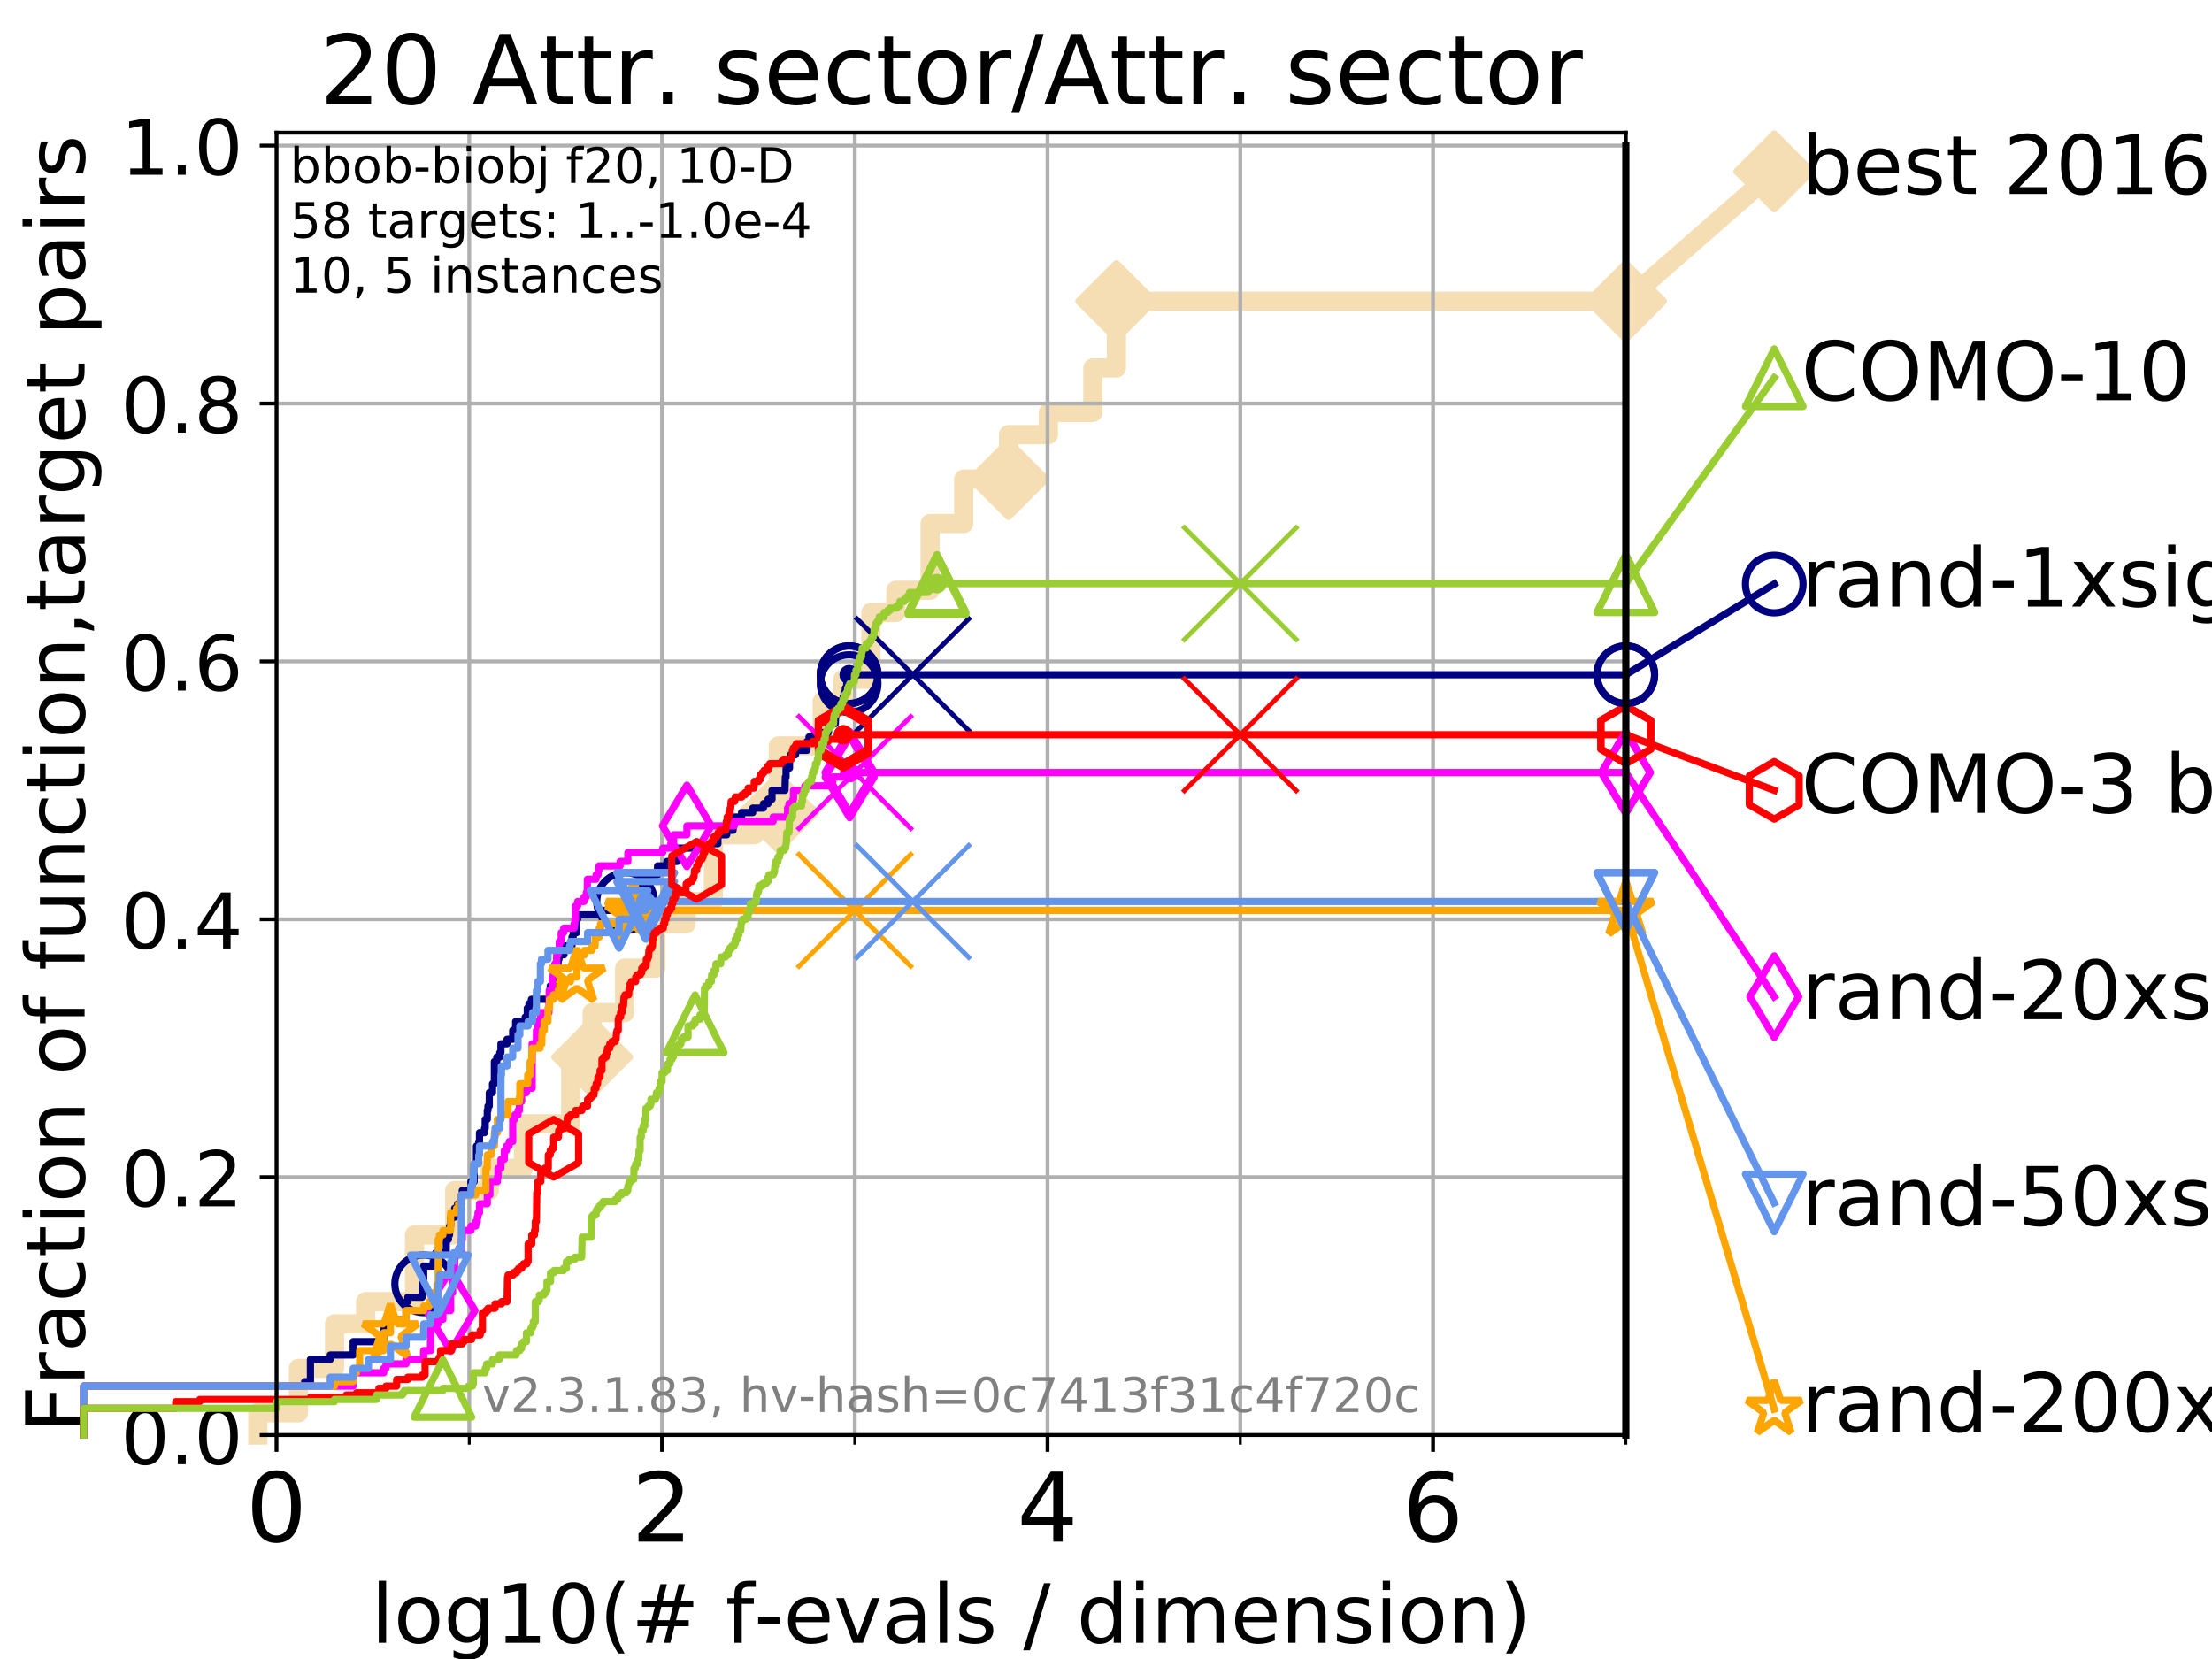 <?xml version="1.0" encoding="utf-8" standalone="no"?>
<!DOCTYPE svg PUBLIC "-//W3C//DTD SVG 1.1//EN"
  "http://www.w3.org/Graphics/SVG/1.1/DTD/svg11.dtd">
<!-- Created with matplotlib (https://matplotlib.org/) -->
<svg height="345.6pt" version="1.1" viewBox="0 0 460.8 345.6" width="460.8pt" xmlns="http://www.w3.org/2000/svg" xmlns:xlink="http://www.w3.org/1999/xlink">
 <defs>
  <style type="text/css">
*{stroke-linecap:butt;stroke-linejoin:round;}
  </style>
 </defs>
 <g id="figure_1">
  <g id="patch_1">
   <path d="M 0 345.6 
L 460.8 345.6 
L 460.8 0 
L 0 0 
z
" style="fill:#ffffff;"/>
  </g>
  <g id="axes_1">
   <g id="patch_2">
    <path d="M 57.6 298.944 
L 338.688 298.944 
L 338.688 27.648 
L 57.6 27.648 
z
" style="fill:#ffffff;"/>
   </g>
   <g id="line2d_1">
    <path d="M 53.709 298.944 
L 53.709 294.313 
L 62.175 294.313 
L 62.175 285.05 
L 69.688 285.05 
L 69.688 275.788 
L 76.168 275.788 
L 76.168 271.157 
L 86.351 271.157 
L 86.351 257.263 
L 94.715 257.263 
L 94.715 248.001 
L 101.924 248.001 
L 101.924 243.37 
L 109.04 243.37 
L 109.04 234.107 
L 118.891 234.107 
L 118.891 220.214 
L 123.354 220.214 
L 123.354 210.951 
L 130.128 210.951 
L 130.128 201.689 
L 136.645 201.689 
L 136.645 192.426 
L 142.937 192.426 
L 142.937 187.795 
L 148.602 187.795 
L 148.602 173.901 
L 157.145 173.901 
L 157.145 169.27 
L 162.148 169.27 
L 162.148 155.377 
L 171.279 155.377 
L 171.279 146.114 
L 175.596 146.114 
L 175.596 141.483 
L 181.419 141.483 
L 181.419 127.589 
L 186.632 127.589 
L 186.632 122.958 
L 193.768 122.958 
L 193.768 109.065 
L 200.755 109.065 
L 200.755 99.802 
L 210.095 99.802 
L 210.095 90.54 
L 218.4 90.54 
L 218.4 85.909 
L 227.665 85.909 
L 227.665 76.646 
L 232.567 76.646 
L 232.567 62.753 
L 338.688 62.753 
" style="fill:none;stroke:#f5deb3;stroke-linecap:square;stroke-width:4;"/>
   </g>
   <g id="line2d_2">
    <defs>
     <path d="M 0 7.778 
L 7.778 0 
L 0 -7.778 
L -7.778 0 
z
" id="m9a9906e427" style="stroke:#f5deb3;stroke-linejoin:miter;stroke-width:1.5;"/>
    </defs>
    <g>
     <use style="fill:#f5deb3;stroke:#f5deb3;stroke-linejoin:miter;stroke-width:1.5;" x="123.354" xlink:href="#m9a9906e427" y="220.214"/>
     <use style="fill:#f5deb3;stroke:#f5deb3;stroke-linejoin:miter;stroke-width:1.5;" x="162.148" xlink:href="#m9a9906e427" y="169.27"/>
     <use style="fill:#f5deb3;stroke:#f5deb3;stroke-linejoin:miter;stroke-width:1.5;" x="210.095" xlink:href="#m9a9906e427" y="99.802"/>
     <use style="fill:#f5deb3;stroke:#f5deb3;stroke-linejoin:miter;stroke-width:1.5;" x="232.567" xlink:href="#m9a9906e427" y="62.753"/>
     <use style="fill:#f5deb3;stroke:#f5deb3;stroke-linejoin:miter;stroke-width:1.5;" x="232.567" xlink:href="#m9a9906e427" y="62.753"/>
     <use style="fill:#f5deb3;stroke:#f5deb3;stroke-linejoin:miter;stroke-width:1.5;" x="338.688" xlink:href="#m9a9906e427" y="62.753"/>
    </g>
   </g>
   <g id="line2d_3">
    <path style="fill:none;stroke:#f5deb3;stroke-linecap:square;stroke-width:4;"/>
    <g/>
   </g>
   <g id="line2d_4">
    <path d="M 338.688 62.753 
L 369.608 35.706 
" style="fill:none;stroke:#f5deb3;stroke-linecap:square;stroke-width:4;"/>
    <g>
     <use style="fill:#f5deb3;stroke:#f5deb3;stroke-linejoin:miter;stroke-width:1.5;" x="338.688" xlink:href="#m9a9906e427" y="62.753"/>
     <use style="fill:#f5deb3;stroke:#f5deb3;stroke-linejoin:miter;stroke-width:1.5;" x="369.608" xlink:href="#m9a9906e427" y="35.706"/>
    </g>
   </g>
   <g id="matplotlib.axis_1">
    <g id="xtick_1">
     <g id="line2d_5">
      <path clip-path="url(#pd868d944b3)" d="M 57.6 298.944 
L 57.6 27.648 
" style="fill:none;stroke:#b0b0b0;stroke-linecap:square;stroke-width:0.8;"/>
     </g>
     <g id="line2d_6">
      <defs>
       <path d="M 0 0 
L 0 3.5 
" id="m6d05704eed" style="stroke:#000000;stroke-width:0.8;"/>
      </defs>
      <g>
       <use style="stroke:#000000;stroke-width:0.8;" x="57.6" xlink:href="#m6d05704eed" y="298.944"/>
      </g>
     </g>
     <g id="text_1">
      <!-- 0 -->
      <defs>
       <path d="M 31.781 66.406 
Q 24.172 66.406 20.328 58.906 
Q 16.5 51.422 16.5 36.375 
Q 16.5 21.391 20.328 13.891 
Q 24.172 6.391 31.781 6.391 
Q 39.453 6.391 43.281 13.891 
Q 47.125 21.391 47.125 36.375 
Q 47.125 51.422 43.281 58.906 
Q 39.453 66.406 31.781 66.406 
z
M 31.781 74.219 
Q 44.047 74.219 50.516 64.516 
Q 56.984 54.828 56.984 36.375 
Q 56.984 17.969 50.516 8.266 
Q 44.047 -1.422 31.781 -1.422 
Q 19.531 -1.422 13.062 8.266 
Q 6.594 17.969 6.594 36.375 
Q 6.594 54.828 13.062 64.516 
Q 19.531 74.219 31.781 74.219 
z
" id="DejaVuSans-48"/>
      </defs>
      <g transform="translate(51.237 321.141)scale(0.2 -0.2)">
       <use xlink:href="#DejaVuSans-48"/>
      </g>
     </g>
    </g>
    <g id="xtick_2">
     <g id="line2d_7">
      <path clip-path="url(#pd868d944b3)" d="M 137.911 298.944 
L 137.911 27.648 
" style="fill:none;stroke:#b0b0b0;stroke-linecap:square;stroke-width:0.8;"/>
     </g>
     <g id="line2d_8">
      <g>
       <use style="stroke:#000000;stroke-width:0.8;" x="137.911" xlink:href="#m6d05704eed" y="298.944"/>
      </g>
     </g>
     <g id="text_2">
      <!-- 2 -->
      <defs>
       <path d="M 19.188 8.297 
L 53.609 8.297 
L 53.609 0 
L 7.328 0 
L 7.328 8.297 
Q 12.938 14.109 22.625 23.891 
Q 32.328 33.688 34.812 36.531 
Q 39.547 41.844 41.422 45.531 
Q 43.312 49.219 43.312 52.781 
Q 43.312 58.594 39.234 62.25 
Q 35.156 65.922 28.609 65.922 
Q 23.969 65.922 18.812 64.312 
Q 13.672 62.703 7.812 59.422 
L 7.812 69.391 
Q 13.766 71.781 18.938 73 
Q 24.125 74.219 28.422 74.219 
Q 39.75 74.219 46.484 68.547 
Q 53.219 62.891 53.219 53.422 
Q 53.219 48.922 51.531 44.891 
Q 49.859 40.875 45.406 35.406 
Q 44.188 33.984 37.641 27.219 
Q 31.109 20.453 19.188 8.297 
z
" id="DejaVuSans-50"/>
      </defs>
      <g transform="translate(131.548 321.141)scale(0.2 -0.2)">
       <use xlink:href="#DejaVuSans-50"/>
      </g>
     </g>
    </g>
    <g id="xtick_3">
     <g id="line2d_9">
      <path clip-path="url(#pd868d944b3)" d="M 218.222 298.944 
L 218.222 27.648 
" style="fill:none;stroke:#b0b0b0;stroke-linecap:square;stroke-width:0.8;"/>
     </g>
     <g id="line2d_10">
      <g>
       <use style="stroke:#000000;stroke-width:0.8;" x="218.222" xlink:href="#m6d05704eed" y="298.944"/>
      </g>
     </g>
     <g id="text_3">
      <!-- 4 -->
      <defs>
       <path d="M 37.797 64.312 
L 12.891 25.391 
L 37.797 25.391 
z
M 35.203 72.906 
L 47.609 72.906 
L 47.609 25.391 
L 58.016 25.391 
L 58.016 17.188 
L 47.609 17.188 
L 47.609 0 
L 37.797 0 
L 37.797 17.188 
L 4.891 17.188 
L 4.891 26.703 
z
" id="DejaVuSans-52"/>
      </defs>
      <g transform="translate(211.859 321.141)scale(0.2 -0.2)">
       <use xlink:href="#DejaVuSans-52"/>
      </g>
     </g>
    </g>
    <g id="xtick_4">
     <g id="line2d_11">
      <path clip-path="url(#pd868d944b3)" d="M 298.533 298.944 
L 298.533 27.648 
" style="fill:none;stroke:#b0b0b0;stroke-linecap:square;stroke-width:0.8;"/>
     </g>
     <g id="line2d_12">
      <g>
       <use style="stroke:#000000;stroke-width:0.8;" x="298.533" xlink:href="#m6d05704eed" y="298.944"/>
      </g>
     </g>
     <g id="text_4">
      <!-- 6 -->
      <defs>
       <path d="M 33.016 40.375 
Q 26.375 40.375 22.484 35.828 
Q 18.609 31.297 18.609 23.391 
Q 18.609 15.531 22.484 10.953 
Q 26.375 6.391 33.016 6.391 
Q 39.656 6.391 43.531 10.953 
Q 47.406 15.531 47.406 23.391 
Q 47.406 31.297 43.531 35.828 
Q 39.656 40.375 33.016 40.375 
z
M 52.594 71.297 
L 52.594 62.312 
Q 48.875 64.062 45.094 64.984 
Q 41.312 65.922 37.594 65.922 
Q 27.828 65.922 22.672 59.328 
Q 17.531 52.734 16.797 39.406 
Q 19.672 43.656 24.016 45.922 
Q 28.375 48.188 33.594 48.188 
Q 44.578 48.188 50.953 41.516 
Q 57.328 34.859 57.328 23.391 
Q 57.328 12.156 50.688 5.359 
Q 44.047 -1.422 33.016 -1.422 
Q 20.359 -1.422 13.672 8.266 
Q 6.984 17.969 6.984 36.375 
Q 6.984 53.656 15.188 63.938 
Q 23.391 74.219 37.203 74.219 
Q 40.922 74.219 44.703 73.484 
Q 48.484 72.75 52.594 71.297 
z
" id="DejaVuSans-54"/>
      </defs>
      <g transform="translate(292.17 321.141)scale(0.2 -0.2)">
       <use xlink:href="#DejaVuSans-54"/>
      </g>
     </g>
    </g>
    <g id="xtick_5">
     <g id="line2d_13">
      <path clip-path="url(#pd868d944b3)" d="M 97.755 298.944 
L 97.755 27.648 
" style="fill:none;stroke:#b0b0b0;stroke-linecap:square;stroke-width:0.8;"/>
     </g>
     <g id="line2d_14">
      <defs>
       <path d="M 0 0 
L 0 2 
" id="mdacb3ca9b9" style="stroke:#000000;stroke-width:0.6;"/>
      </defs>
      <g>
       <use style="stroke:#000000;stroke-width:0.6;" x="97.755" xlink:href="#mdacb3ca9b9" y="298.944"/>
      </g>
     </g>
    </g>
    <g id="xtick_6">
     <g id="line2d_15">
      <path clip-path="url(#pd868d944b3)" d="M 178.066 298.944 
L 178.066 27.648 
" style="fill:none;stroke:#b0b0b0;stroke-linecap:square;stroke-width:0.8;"/>
     </g>
     <g id="line2d_16">
      <g>
       <use style="stroke:#000000;stroke-width:0.6;" x="178.066" xlink:href="#mdacb3ca9b9" y="298.944"/>
      </g>
     </g>
    </g>
    <g id="xtick_7">
     <g id="line2d_17">
      <path clip-path="url(#pd868d944b3)" d="M 258.377 298.944 
L 258.377 27.648 
" style="fill:none;stroke:#b0b0b0;stroke-linecap:square;stroke-width:0.8;"/>
     </g>
     <g id="line2d_18">
      <g>
       <use style="stroke:#000000;stroke-width:0.6;" x="258.377" xlink:href="#mdacb3ca9b9" y="298.944"/>
      </g>
     </g>
    </g>
    <g id="xtick_8">
     <g id="line2d_19">
      <path clip-path="url(#pd868d944b3)" d="M 338.688 298.944 
L 338.688 27.648 
" style="fill:none;stroke:#b0b0b0;stroke-linecap:square;stroke-width:0.8;"/>
     </g>
     <g id="line2d_20">
      <g>
       <use style="stroke:#000000;stroke-width:0.6;" x="338.688" xlink:href="#mdacb3ca9b9" y="298.944"/>
      </g>
     </g>
    </g>
    <g id="text_5">
     <!-- log10(# f-evals / dimension) -->
     <defs>
      <path d="M 9.422 75.984 
L 18.406 75.984 
L 18.406 0 
L 9.422 0 
z
" id="DejaVuSans-108"/>
      <path d="M 30.609 48.391 
Q 23.391 48.391 19.188 42.75 
Q 14.984 37.109 14.984 27.297 
Q 14.984 17.484 19.156 11.844 
Q 23.344 6.203 30.609 6.203 
Q 37.797 6.203 41.984 11.859 
Q 46.188 17.531 46.188 27.297 
Q 46.188 37.016 41.984 42.703 
Q 37.797 48.391 30.609 48.391 
z
M 30.609 56 
Q 42.328 56 49.016 48.375 
Q 55.719 40.766 55.719 27.297 
Q 55.719 13.875 49.016 6.219 
Q 42.328 -1.422 30.609 -1.422 
Q 18.844 -1.422 12.172 6.219 
Q 5.516 13.875 5.516 27.297 
Q 5.516 40.766 12.172 48.375 
Q 18.844 56 30.609 56 
z
" id="DejaVuSans-111"/>
      <path d="M 45.406 27.984 
Q 45.406 37.75 41.375 43.109 
Q 37.359 48.484 30.078 48.484 
Q 22.859 48.484 18.828 43.109 
Q 14.797 37.75 14.797 27.984 
Q 14.797 18.266 18.828 12.891 
Q 22.859 7.516 30.078 7.516 
Q 37.359 7.516 41.375 12.891 
Q 45.406 18.266 45.406 27.984 
z
M 54.391 6.781 
Q 54.391 -7.172 48.188 -13.984 
Q 42 -20.797 29.203 -20.797 
Q 24.469 -20.797 20.266 -20.094 
Q 16.062 -19.391 12.109 -17.922 
L 12.109 -9.188 
Q 16.062 -11.328 19.922 -12.344 
Q 23.781 -13.375 27.781 -13.375 
Q 36.625 -13.375 41.016 -8.766 
Q 45.406 -4.156 45.406 5.172 
L 45.406 9.625 
Q 42.625 4.781 38.281 2.391 
Q 33.938 0 27.875 0 
Q 17.828 0 11.672 7.656 
Q 5.516 15.328 5.516 27.984 
Q 5.516 40.672 11.672 48.328 
Q 17.828 56 27.875 56 
Q 33.938 56 38.281 53.609 
Q 42.625 51.219 45.406 46.391 
L 45.406 54.688 
L 54.391 54.688 
z
" id="DejaVuSans-103"/>
      <path d="M 12.406 8.297 
L 28.516 8.297 
L 28.516 63.922 
L 10.984 60.406 
L 10.984 69.391 
L 28.422 72.906 
L 38.281 72.906 
L 38.281 8.297 
L 54.391 8.297 
L 54.391 0 
L 12.406 0 
z
" id="DejaVuSans-49"/>
      <path d="M 31 75.875 
Q 24.469 64.656 21.281 53.656 
Q 18.109 42.672 18.109 31.391 
Q 18.109 20.125 21.312 9.062 
Q 24.516 -2 31 -13.188 
L 23.188 -13.188 
Q 15.875 -1.703 12.234 9.375 
Q 8.594 20.453 8.594 31.391 
Q 8.594 42.281 12.203 53.312 
Q 15.828 64.359 23.188 75.875 
z
" id="DejaVuSans-40"/>
      <path d="M 51.125 44 
L 36.922 44 
L 32.812 27.688 
L 47.125 27.688 
z
M 43.797 71.781 
L 38.719 51.516 
L 52.984 51.516 
L 58.109 71.781 
L 65.922 71.781 
L 60.891 51.516 
L 76.125 51.516 
L 76.125 44 
L 58.984 44 
L 54.984 27.688 
L 70.516 27.688 
L 70.516 20.219 
L 53.078 20.219 
L 48 0 
L 40.188 0 
L 45.219 20.219 
L 30.906 20.219 
L 25.875 0 
L 18.016 0 
L 23.094 20.219 
L 7.719 20.219 
L 7.719 27.688 
L 24.906 27.688 
L 29 44 
L 13.281 44 
L 13.281 51.516 
L 30.906 51.516 
L 35.891 71.781 
z
" id="DejaVuSans-35"/>
      <path id="DejaVuSans-32"/>
      <path d="M 37.109 75.984 
L 37.109 68.5 
L 28.516 68.5 
Q 23.688 68.5 21.797 66.547 
Q 19.922 64.594 19.922 59.516 
L 19.922 54.688 
L 34.719 54.688 
L 34.719 47.703 
L 19.922 47.703 
L 19.922 0 
L 10.891 0 
L 10.891 47.703 
L 2.297 47.703 
L 2.297 54.688 
L 10.891 54.688 
L 10.891 58.5 
Q 10.891 67.625 15.141 71.797 
Q 19.391 75.984 28.609 75.984 
z
" id="DejaVuSans-102"/>
      <path d="M 4.891 31.391 
L 31.203 31.391 
L 31.203 23.391 
L 4.891 23.391 
z
" id="DejaVuSans-45"/>
      <path d="M 56.203 29.594 
L 56.203 25.203 
L 14.891 25.203 
Q 15.484 15.922 20.484 11.062 
Q 25.484 6.203 34.422 6.203 
Q 39.594 6.203 44.453 7.469 
Q 49.312 8.734 54.109 11.281 
L 54.109 2.781 
Q 49.266 0.734 44.188 -0.344 
Q 39.109 -1.422 33.891 -1.422 
Q 20.797 -1.422 13.156 6.188 
Q 5.516 13.812 5.516 26.812 
Q 5.516 40.234 12.766 48.109 
Q 20.016 56 32.328 56 
Q 43.359 56 49.781 48.891 
Q 56.203 41.797 56.203 29.594 
z
M 47.219 32.234 
Q 47.125 39.594 43.094 43.984 
Q 39.062 48.391 32.422 48.391 
Q 24.906 48.391 20.391 44.141 
Q 15.875 39.891 15.188 32.172 
z
" id="DejaVuSans-101"/>
      <path d="M 2.984 54.688 
L 12.5 54.688 
L 29.594 8.797 
L 46.688 54.688 
L 56.203 54.688 
L 35.688 0 
L 23.484 0 
z
" id="DejaVuSans-118"/>
      <path d="M 34.281 27.484 
Q 23.391 27.484 19.188 25 
Q 14.984 22.516 14.984 16.5 
Q 14.984 11.719 18.141 8.906 
Q 21.297 6.109 26.703 6.109 
Q 34.188 6.109 38.703 11.406 
Q 43.219 16.703 43.219 25.484 
L 43.219 27.484 
z
M 52.203 31.203 
L 52.203 0 
L 43.219 0 
L 43.219 8.297 
Q 40.141 3.328 35.547 0.953 
Q 30.953 -1.422 24.312 -1.422 
Q 15.922 -1.422 10.953 3.297 
Q 6 8.016 6 15.922 
Q 6 25.141 12.172 29.828 
Q 18.359 34.516 30.609 34.516 
L 43.219 34.516 
L 43.219 35.406 
Q 43.219 41.609 39.141 45 
Q 35.062 48.391 27.688 48.391 
Q 23 48.391 18.547 47.266 
Q 14.109 46.141 10.016 43.891 
L 10.016 52.203 
Q 14.938 54.109 19.578 55.047 
Q 24.219 56 28.609 56 
Q 40.484 56 46.344 49.844 
Q 52.203 43.703 52.203 31.203 
z
" id="DejaVuSans-97"/>
      <path d="M 44.281 53.078 
L 44.281 44.578 
Q 40.484 46.531 36.375 47.5 
Q 32.281 48.484 27.875 48.484 
Q 21.188 48.484 17.844 46.438 
Q 14.5 44.391 14.5 40.281 
Q 14.5 37.156 16.891 35.375 
Q 19.281 33.594 26.516 31.984 
L 29.594 31.297 
Q 39.156 29.25 43.188 25.516 
Q 47.219 21.781 47.219 15.094 
Q 47.219 7.469 41.188 3.016 
Q 35.156 -1.422 24.609 -1.422 
Q 20.219 -1.422 15.453 -0.562 
Q 10.688 0.297 5.422 2 
L 5.422 11.281 
Q 10.406 8.688 15.234 7.391 
Q 20.062 6.109 24.812 6.109 
Q 31.156 6.109 34.562 8.281 
Q 37.984 10.453 37.984 14.406 
Q 37.984 18.062 35.516 20.016 
Q 33.062 21.969 24.703 23.781 
L 21.578 24.516 
Q 13.234 26.266 9.516 29.906 
Q 5.812 33.547 5.812 39.891 
Q 5.812 47.609 11.281 51.797 
Q 16.75 56 26.812 56 
Q 31.781 56 36.172 55.266 
Q 40.578 54.547 44.281 53.078 
z
" id="DejaVuSans-115"/>
      <path d="M 25.391 72.906 
L 33.688 72.906 
L 8.297 -9.281 
L 0 -9.281 
z
" id="DejaVuSans-47"/>
      <path d="M 45.406 46.391 
L 45.406 75.984 
L 54.391 75.984 
L 54.391 0 
L 45.406 0 
L 45.406 8.203 
Q 42.578 3.328 38.25 0.953 
Q 33.938 -1.422 27.875 -1.422 
Q 17.969 -1.422 11.734 6.484 
Q 5.516 14.406 5.516 27.297 
Q 5.516 40.188 11.734 48.094 
Q 17.969 56 27.875 56 
Q 33.938 56 38.25 53.625 
Q 42.578 51.266 45.406 46.391 
z
M 14.797 27.297 
Q 14.797 17.391 18.875 11.75 
Q 22.953 6.109 30.078 6.109 
Q 37.203 6.109 41.297 11.75 
Q 45.406 17.391 45.406 27.297 
Q 45.406 37.203 41.297 42.844 
Q 37.203 48.484 30.078 48.484 
Q 22.953 48.484 18.875 42.844 
Q 14.797 37.203 14.797 27.297 
z
" id="DejaVuSans-100"/>
      <path d="M 9.422 54.688 
L 18.406 54.688 
L 18.406 0 
L 9.422 0 
z
M 9.422 75.984 
L 18.406 75.984 
L 18.406 64.594 
L 9.422 64.594 
z
" id="DejaVuSans-105"/>
      <path d="M 52 44.188 
Q 55.375 50.25 60.062 53.125 
Q 64.75 56 71.094 56 
Q 79.641 56 84.281 50.016 
Q 88.922 44.047 88.922 33.016 
L 88.922 0 
L 79.891 0 
L 79.891 32.719 
Q 79.891 40.578 77.094 44.375 
Q 74.312 48.188 68.609 48.188 
Q 61.625 48.188 57.562 43.547 
Q 53.516 38.922 53.516 30.906 
L 53.516 0 
L 44.484 0 
L 44.484 32.719 
Q 44.484 40.625 41.703 44.406 
Q 38.922 48.188 33.109 48.188 
Q 26.219 48.188 22.156 43.531 
Q 18.109 38.875 18.109 30.906 
L 18.109 0 
L 9.078 0 
L 9.078 54.688 
L 18.109 54.688 
L 18.109 46.188 
Q 21.188 51.219 25.484 53.609 
Q 29.781 56 35.688 56 
Q 41.656 56 45.828 52.969 
Q 50 49.953 52 44.188 
z
" id="DejaVuSans-109"/>
      <path d="M 54.891 33.016 
L 54.891 0 
L 45.906 0 
L 45.906 32.719 
Q 45.906 40.484 42.875 44.328 
Q 39.844 48.188 33.797 48.188 
Q 26.516 48.188 22.312 43.547 
Q 18.109 38.922 18.109 30.906 
L 18.109 0 
L 9.078 0 
L 9.078 54.688 
L 18.109 54.688 
L 18.109 46.188 
Q 21.344 51.125 25.703 53.562 
Q 30.078 56 35.797 56 
Q 45.219 56 50.047 50.172 
Q 54.891 44.344 54.891 33.016 
z
" id="DejaVuSans-110"/>
      <path d="M 8.016 75.875 
L 15.828 75.875 
Q 23.141 64.359 26.781 53.312 
Q 30.422 42.281 30.422 31.391 
Q 30.422 20.453 26.781 9.375 
Q 23.141 -1.703 15.828 -13.188 
L 8.016 -13.188 
Q 14.5 -2 17.703 9.062 
Q 20.906 20.125 20.906 31.391 
Q 20.906 42.672 17.703 53.656 
Q 14.5 64.656 8.016 75.875 
z
" id="DejaVuSans-41"/>
     </defs>
     <g transform="translate(77.303 342.218)scale(0.17 -0.17)">
      <use xlink:href="#DejaVuSans-108"/>
      <use x="27.783" xlink:href="#DejaVuSans-111"/>
      <use x="88.965" xlink:href="#DejaVuSans-103"/>
      <use x="152.441" xlink:href="#DejaVuSans-49"/>
      <use x="216.064" xlink:href="#DejaVuSans-48"/>
      <use x="279.688" xlink:href="#DejaVuSans-40"/>
      <use x="318.701" xlink:href="#DejaVuSans-35"/>
      <use x="402.49" xlink:href="#DejaVuSans-32"/>
      <use x="434.277" xlink:href="#DejaVuSans-102"/>
      <use x="469.404" xlink:href="#DejaVuSans-45"/>
      <use x="505.488" xlink:href="#DejaVuSans-101"/>
      <use x="567.012" xlink:href="#DejaVuSans-118"/>
      <use x="626.191" xlink:href="#DejaVuSans-97"/>
      <use x="687.471" xlink:href="#DejaVuSans-108"/>
      <use x="715.254" xlink:href="#DejaVuSans-115"/>
      <use x="767.354" xlink:href="#DejaVuSans-32"/>
      <use x="799.141" xlink:href="#DejaVuSans-47"/>
      <use x="832.832" xlink:href="#DejaVuSans-32"/>
      <use x="864.619" xlink:href="#DejaVuSans-100"/>
      <use x="928.096" xlink:href="#DejaVuSans-105"/>
      <use x="955.879" xlink:href="#DejaVuSans-109"/>
      <use x="1053.291" xlink:href="#DejaVuSans-101"/>
      <use x="1114.814" xlink:href="#DejaVuSans-110"/>
      <use x="1178.193" xlink:href="#DejaVuSans-115"/>
      <use x="1230.293" xlink:href="#DejaVuSans-105"/>
      <use x="1258.076" xlink:href="#DejaVuSans-111"/>
      <use x="1319.258" xlink:href="#DejaVuSans-110"/>
      <use x="1382.637" xlink:href="#DejaVuSans-41"/>
     </g>
    </g>
   </g>
   <g id="matplotlib.axis_2">
    <g id="ytick_1">
     <g id="line2d_21">
      <path clip-path="url(#pd868d944b3)" d="M 57.6 298.944 
L 338.688 298.944 
" style="fill:none;stroke:#b0b0b0;stroke-linecap:square;stroke-width:0.8;"/>
     </g>
     <g id="line2d_22">
      <defs>
       <path d="M 0 0 
L -3.5 0 
" id="m679d103caf" style="stroke:#000000;stroke-width:0.8;"/>
      </defs>
      <g>
       <use style="stroke:#000000;stroke-width:0.8;" x="57.6" xlink:href="#m679d103caf" y="298.944"/>
      </g>
     </g>
     <g id="text_6">
      <!-- 0.0 -->
      <defs>
       <path d="M 10.688 12.406 
L 21 12.406 
L 21 0 
L 10.688 0 
z
" id="DejaVuSans-46"/>
      </defs>
      <g transform="translate(25.155 305.023)scale(0.16 -0.16)">
       <use xlink:href="#DejaVuSans-48"/>
       <use x="63.623" xlink:href="#DejaVuSans-46"/>
       <use x="95.41" xlink:href="#DejaVuSans-48"/>
      </g>
     </g>
    </g>
    <g id="ytick_2">
     <g id="line2d_23">
      <path clip-path="url(#pd868d944b3)" d="M 57.6 245.222 
L 338.688 245.222 
" style="fill:none;stroke:#b0b0b0;stroke-linecap:square;stroke-width:0.8;"/>
     </g>
     <g id="line2d_24">
      <g>
       <use style="stroke:#000000;stroke-width:0.8;" x="57.6" xlink:href="#m679d103caf" y="245.222"/>
      </g>
     </g>
     <g id="text_7">
      <!-- 0.2 -->
      <g transform="translate(25.155 251.301)scale(0.16 -0.16)">
       <use xlink:href="#DejaVuSans-48"/>
       <use x="63.623" xlink:href="#DejaVuSans-46"/>
       <use x="95.41" xlink:href="#DejaVuSans-50"/>
      </g>
     </g>
    </g>
    <g id="ytick_3">
     <g id="line2d_25">
      <path clip-path="url(#pd868d944b3)" d="M 57.6 191.5 
L 338.688 191.5 
" style="fill:none;stroke:#b0b0b0;stroke-linecap:square;stroke-width:0.8;"/>
     </g>
     <g id="line2d_26">
      <g>
       <use style="stroke:#000000;stroke-width:0.8;" x="57.6" xlink:href="#m679d103caf" y="191.5"/>
      </g>
     </g>
     <g id="text_8">
      <!-- 0.4 -->
      <g transform="translate(25.155 197.579)scale(0.16 -0.16)">
       <use xlink:href="#DejaVuSans-48"/>
       <use x="63.623" xlink:href="#DejaVuSans-46"/>
       <use x="95.41" xlink:href="#DejaVuSans-52"/>
      </g>
     </g>
    </g>
    <g id="ytick_4">
     <g id="line2d_27">
      <path clip-path="url(#pd868d944b3)" d="M 57.6 137.778 
L 338.688 137.778 
" style="fill:none;stroke:#b0b0b0;stroke-linecap:square;stroke-width:0.8;"/>
     </g>
     <g id="line2d_28">
      <g>
       <use style="stroke:#000000;stroke-width:0.8;" x="57.6" xlink:href="#m679d103caf" y="137.778"/>
      </g>
     </g>
     <g id="text_9">
      <!-- 0.6 -->
      <g transform="translate(25.155 143.857)scale(0.16 -0.16)">
       <use xlink:href="#DejaVuSans-48"/>
       <use x="63.623" xlink:href="#DejaVuSans-46"/>
       <use x="95.41" xlink:href="#DejaVuSans-54"/>
      </g>
     </g>
    </g>
    <g id="ytick_5">
     <g id="line2d_29">
      <path clip-path="url(#pd868d944b3)" d="M 57.6 84.056 
L 338.688 84.056 
" style="fill:none;stroke:#b0b0b0;stroke-linecap:square;stroke-width:0.8;"/>
     </g>
     <g id="line2d_30">
      <g>
       <use style="stroke:#000000;stroke-width:0.8;" x="57.6" xlink:href="#m679d103caf" y="84.056"/>
      </g>
     </g>
     <g id="text_10">
      <!-- 0.8 -->
      <defs>
       <path d="M 31.781 34.625 
Q 24.75 34.625 20.719 30.859 
Q 16.703 27.094 16.703 20.516 
Q 16.703 13.922 20.719 10.156 
Q 24.75 6.391 31.781 6.391 
Q 38.812 6.391 42.859 10.172 
Q 46.922 13.969 46.922 20.516 
Q 46.922 27.094 42.891 30.859 
Q 38.875 34.625 31.781 34.625 
z
M 21.922 38.812 
Q 15.578 40.375 12.031 44.719 
Q 8.5 49.078 8.5 55.328 
Q 8.5 64.062 14.719 69.141 
Q 20.953 74.219 31.781 74.219 
Q 42.672 74.219 48.875 69.141 
Q 55.078 64.062 55.078 55.328 
Q 55.078 49.078 51.531 44.719 
Q 48 40.375 41.703 38.812 
Q 48.828 37.156 52.797 32.312 
Q 56.781 27.484 56.781 20.516 
Q 56.781 9.906 50.312 4.234 
Q 43.844 -1.422 31.781 -1.422 
Q 19.734 -1.422 13.25 4.234 
Q 6.781 9.906 6.781 20.516 
Q 6.781 27.484 10.781 32.312 
Q 14.797 37.156 21.922 38.812 
z
M 18.312 54.391 
Q 18.312 48.734 21.844 45.562 
Q 25.391 42.391 31.781 42.391 
Q 38.141 42.391 41.719 45.562 
Q 45.312 48.734 45.312 54.391 
Q 45.312 60.062 41.719 63.234 
Q 38.141 66.406 31.781 66.406 
Q 25.391 66.406 21.844 63.234 
Q 18.312 60.062 18.312 54.391 
z
" id="DejaVuSans-56"/>
      </defs>
      <g transform="translate(25.155 90.135)scale(0.16 -0.16)">
       <use xlink:href="#DejaVuSans-48"/>
       <use x="63.623" xlink:href="#DejaVuSans-46"/>
       <use x="95.41" xlink:href="#DejaVuSans-56"/>
      </g>
     </g>
    </g>
    <g id="ytick_6">
     <g id="line2d_31">
      <path clip-path="url(#pd868d944b3)" d="M 57.6 30.334 
L 338.688 30.334 
" style="fill:none;stroke:#b0b0b0;stroke-linecap:square;stroke-width:0.8;"/>
     </g>
     <g id="line2d_32">
      <g>
       <use style="stroke:#000000;stroke-width:0.8;" x="57.6" xlink:href="#m679d103caf" y="30.334"/>
      </g>
     </g>
     <g id="text_11">
      <!-- 1.0 -->
      <g transform="translate(25.155 36.413)scale(0.16 -0.16)">
       <use xlink:href="#DejaVuSans-49"/>
       <use x="63.623" xlink:href="#DejaVuSans-46"/>
       <use x="95.41" xlink:href="#DejaVuSans-48"/>
      </g>
     </g>
    </g>
    <g id="text_12">
     <!-- Fraction of function,target pairs -->
     <defs>
      <path d="M 9.812 72.906 
L 51.703 72.906 
L 51.703 64.594 
L 19.672 64.594 
L 19.672 43.109 
L 48.578 43.109 
L 48.578 34.812 
L 19.672 34.812 
L 19.672 0 
L 9.812 0 
z
" id="DejaVuSans-70"/>
      <path d="M 41.109 46.297 
Q 39.594 47.172 37.812 47.578 
Q 36.031 48 33.891 48 
Q 26.266 48 22.188 43.047 
Q 18.109 38.094 18.109 28.812 
L 18.109 0 
L 9.078 0 
L 9.078 54.688 
L 18.109 54.688 
L 18.109 46.188 
Q 20.953 51.172 25.484 53.578 
Q 30.031 56 36.531 56 
Q 37.453 56 38.578 55.875 
Q 39.703 55.766 41.062 55.516 
z
" id="DejaVuSans-114"/>
      <path d="M 48.781 52.594 
L 48.781 44.188 
Q 44.969 46.297 41.141 47.344 
Q 37.312 48.391 33.406 48.391 
Q 24.656 48.391 19.812 42.844 
Q 14.984 37.312 14.984 27.297 
Q 14.984 17.281 19.812 11.734 
Q 24.656 6.203 33.406 6.203 
Q 37.312 6.203 41.141 7.25 
Q 44.969 8.297 48.781 10.406 
L 48.781 2.094 
Q 45.016 0.344 40.984 -0.531 
Q 36.969 -1.422 32.422 -1.422 
Q 20.062 -1.422 12.781 6.344 
Q 5.516 14.109 5.516 27.297 
Q 5.516 40.672 12.859 48.328 
Q 20.219 56 33.016 56 
Q 37.156 56 41.109 55.141 
Q 45.062 54.297 48.781 52.594 
z
" id="DejaVuSans-99"/>
      <path d="M 18.312 70.219 
L 18.312 54.688 
L 36.812 54.688 
L 36.812 47.703 
L 18.312 47.703 
L 18.312 18.016 
Q 18.312 11.328 20.141 9.422 
Q 21.969 7.516 27.594 7.516 
L 36.812 7.516 
L 36.812 0 
L 27.594 0 
Q 17.188 0 13.234 3.875 
Q 9.281 7.766 9.281 18.016 
L 9.281 47.703 
L 2.688 47.703 
L 2.688 54.688 
L 9.281 54.688 
L 9.281 70.219 
z
" id="DejaVuSans-116"/>
      <path d="M 8.5 21.578 
L 8.5 54.688 
L 17.484 54.688 
L 17.484 21.922 
Q 17.484 14.156 20.5 10.266 
Q 23.531 6.391 29.594 6.391 
Q 36.859 6.391 41.078 11.031 
Q 45.312 15.672 45.312 23.688 
L 45.312 54.688 
L 54.297 54.688 
L 54.297 0 
L 45.312 0 
L 45.312 8.406 
Q 42.047 3.422 37.719 1 
Q 33.406 -1.422 27.688 -1.422 
Q 18.266 -1.422 13.375 4.438 
Q 8.5 10.297 8.5 21.578 
z
M 31.109 56 
z
" id="DejaVuSans-117"/>
      <path d="M 11.719 12.406 
L 22.016 12.406 
L 22.016 4 
L 14.016 -11.625 
L 7.719 -11.625 
L 11.719 4 
z
" id="DejaVuSans-44"/>
      <path d="M 18.109 8.203 
L 18.109 -20.797 
L 9.078 -20.797 
L 9.078 54.688 
L 18.109 54.688 
L 18.109 46.391 
Q 20.953 51.266 25.266 53.625 
Q 29.594 56 35.594 56 
Q 45.562 56 51.781 48.094 
Q 58.016 40.188 58.016 27.297 
Q 58.016 14.406 51.781 6.484 
Q 45.562 -1.422 35.594 -1.422 
Q 29.594 -1.422 25.266 0.953 
Q 20.953 3.328 18.109 8.203 
z
M 48.688 27.297 
Q 48.688 37.203 44.609 42.844 
Q 40.531 48.484 33.406 48.484 
Q 26.266 48.484 22.188 42.844 
Q 18.109 37.203 18.109 27.297 
Q 18.109 17.391 22.188 11.75 
Q 26.266 6.109 33.406 6.109 
Q 40.531 6.109 44.609 11.75 
Q 48.688 17.391 48.688 27.297 
z
" id="DejaVuSans-112"/>
     </defs>
     <g transform="translate(17.62 298.435)rotate(-90)scale(0.17 -0.17)">
      <use xlink:href="#DejaVuSans-70"/>
      <use x="57.41" xlink:href="#DejaVuSans-114"/>
      <use x="98.523" xlink:href="#DejaVuSans-97"/>
      <use x="159.803" xlink:href="#DejaVuSans-99"/>
      <use x="214.783" xlink:href="#DejaVuSans-116"/>
      <use x="253.992" xlink:href="#DejaVuSans-105"/>
      <use x="281.775" xlink:href="#DejaVuSans-111"/>
      <use x="342.957" xlink:href="#DejaVuSans-110"/>
      <use x="406.336" xlink:href="#DejaVuSans-32"/>
      <use x="438.123" xlink:href="#DejaVuSans-111"/>
      <use x="499.305" xlink:href="#DejaVuSans-102"/>
      <use x="534.51" xlink:href="#DejaVuSans-32"/>
      <use x="566.297" xlink:href="#DejaVuSans-102"/>
      <use x="601.502" xlink:href="#DejaVuSans-117"/>
      <use x="664.881" xlink:href="#DejaVuSans-110"/>
      <use x="728.26" xlink:href="#DejaVuSans-99"/>
      <use x="783.24" xlink:href="#DejaVuSans-116"/>
      <use x="822.449" xlink:href="#DejaVuSans-105"/>
      <use x="850.232" xlink:href="#DejaVuSans-111"/>
      <use x="911.414" xlink:href="#DejaVuSans-110"/>
      <use x="974.793" xlink:href="#DejaVuSans-44"/>
      <use x="1006.58" xlink:href="#DejaVuSans-116"/>
      <use x="1045.789" xlink:href="#DejaVuSans-97"/>
      <use x="1107.068" xlink:href="#DejaVuSans-114"/>
      <use x="1148.166" xlink:href="#DejaVuSans-103"/>
      <use x="1211.643" xlink:href="#DejaVuSans-101"/>
      <use x="1273.166" xlink:href="#DejaVuSans-116"/>
      <use x="1312.375" xlink:href="#DejaVuSans-32"/>
      <use x="1344.162" xlink:href="#DejaVuSans-112"/>
      <use x="1407.639" xlink:href="#DejaVuSans-97"/>
      <use x="1468.918" xlink:href="#DejaVuSans-105"/>
      <use x="1496.701" xlink:href="#DejaVuSans-114"/>
      <use x="1537.814" xlink:href="#DejaVuSans-115"/>
     </g>
    </g>
   </g>
   <g id="line2d_33">
    <defs>
     <path d="M 0 1.5 
C 0.398 1.5 0.779 1.342 1.061 1.061 
C 1.342 0.779 1.5 0.398 1.5 0 
C 1.5 -0.398 1.342 -0.779 1.061 -1.061 
C 0.779 -1.342 0.398 -1.5 0 -1.5 
C -0.398 -1.5 -0.779 -1.342 -1.061 -1.061 
C -1.342 -0.779 -1.5 -0.398 -1.5 0 
C -1.5 0.398 -1.342 0.779 -1.061 1.061 
C -0.779 1.342 -0.398 1.5 0 1.5 
z
" id="mac60936824" style="stroke:#f5deb3;"/>
    </defs>
    <g>
     <use style="fill:#f5deb3;stroke:#f5deb3;" x="232.567" xlink:href="#mac60936824" y="62.753"/>
     <use style="fill:#f5deb3;stroke:#f5deb3;" x="232.567" xlink:href="#mac60936824" y="62.753"/>
    </g>
   </g>
   <g id="line2d_34">
    <defs>
     <path d="M 0 1.5 
C 0.398 1.5 0.779 1.342 1.061 1.061 
C 1.342 0.779 1.5 0.398 1.5 0 
C 1.5 -0.398 1.342 -0.779 1.061 -1.061 
C 0.779 -1.342 0.398 -1.5 0 -1.5 
C -0.398 -1.5 -0.779 -1.342 -1.061 -1.061 
C -1.342 -0.779 -1.5 -0.398 -1.5 0 
C -1.5 0.398 -1.342 0.779 -1.061 1.061 
C -0.779 1.342 -0.398 1.5 0 1.5 
z
" id="m8144217257" style="stroke:#000080;"/>
    </defs>
    <g>
     <use style="fill:#000080;stroke:#000080;" x="176.887" xlink:href="#m8144217257" y="140.557"/>
     <use style="fill:#000080;stroke:#000080;" x="176.887" xlink:href="#m8144217257" y="140.557"/>
    </g>
   </g>
   <g id="line2d_35">
    <path d="M 17.445 298.944 
L 17.445 288.755 
L 63.468 288.755 
L 63.468 287.829 
L 64.671 287.829 
L 64.671 283.198 
L 68.793 283.198 
L 68.793 282.272 
L 73.579 282.272 
L 73.579 279.493 
L 79.939 279.493 
L 79.939 275.788 
L 81.334 275.788 
L 81.334 274.862 
L 84.588 274.862 
L 84.588 271.157 
L 84.956 271.157 
L 84.956 270.231 
L 87.952 270.231 
L 87.952 267.452 
L 88.256 267.452 
L 88.256 263.747 
L 90.243 263.747 
L 90.243 262.821 
L 90.771 262.821 
L 90.771 260.968 
L 92.969 260.968 
L 92.969 258.189 
L 93.422 258.189 
L 93.422 257.263 
L 93.645 257.263 
L 93.645 255.411 
L 93.864 255.411 
L 93.864 253.558 
L 94.715 253.558 
L 94.715 251.706 
L 95.327 251.706 
L 95.327 250.779 
L 96.111 250.779 
L 96.111 248.927 
L 96.301 248.927 
L 96.301 248.001 
L 98.101 248.001 
L 98.101 246.148 
L 98.772 246.148 
L 98.772 242.443 
L 99.258 242.443 
L 99.258 238.738 
L 99.732 238.738 
L 99.732 237.812 
L 99.887 237.812 
L 99.887 235.96 
L 100.935 235.96 
L 100.935 235.033 
L 101.08 235.033 
L 101.08 233.181 
L 101.507 233.181 
L 101.507 231.328 
L 101.647 231.328 
L 101.647 230.402 
L 101.924 230.402 
L 101.924 227.623 
L 102.597 227.623 
L 102.597 225.771 
L 102.989 225.771 
L 102.989 221.14 
L 103.498 221.14 
L 103.498 220.214 
L 104.115 220.214 
L 104.115 219.287 
L 104.355 219.287 
L 104.355 217.435 
L 105.622 217.435 
L 105.622 216.509 
L 106.803 216.509 
L 106.803 214.656 
L 107.415 214.656 
L 107.415 212.804 
L 109.402 212.804 
L 109.402 211.877 
L 109.843 211.877 
L 109.843 210.025 
L 110.189 210.025 
L 110.189 209.099 
L 110.694 209.099 
L 110.694 208.172 
L 114.619 208.172 
L 114.619 205.394 
L 115.586 205.394 
L 115.586 201.689 
L 115.959 201.689 
L 115.959 200.762 
L 116.263 200.762 
L 116.263 199.836 
L 116.443 199.836 
L 116.443 198.91 
L 117.486 198.91 
L 117.486 197.057 
L 119.148 197.057 
L 119.148 195.205 
L 119.402 195.205 
L 119.402 194.279 
L 120.142 194.279 
L 120.142 191.5 
L 120.335 191.5 
L 120.335 190.574 
L 124.707 190.574 
L 124.707 189.648 
L 130.264 189.648 
L 130.318 187.795 
L 132.542 187.795 
L 132.542 186.869 
L 133.239 186.869 
L 133.239 185.943 
L 133.443 185.943 
L 133.443 184.09 
L 134.258 184.09 
L 134.258 183.164 
L 135.582 183.164 
L 135.582 182.238 
L 136.98 182.238 
L 136.98 180.385 
L 138.927 180.385 
L 138.927 179.459 
L 141.09 179.459 
L 141.09 177.606 
L 141.35 177.606 
L 141.35 176.68 
L 147.888 176.68 
L 147.888 175.754 
L 149.557 175.754 
L 149.557 173.901 
L 151.405 173.901 
L 151.405 172.975 
L 152.707 172.975 
L 152.789 170.196 
L 154.487 170.196 
L 154.487 169.27 
L 156.806 169.27 
L 156.806 168.344 
L 159.025 168.344 
L 159.025 167.418 
L 160.001 167.418 
L 160.001 166.492 
L 160.826 166.492 
L 160.826 164.639 
L 163.522 164.639 
L 163.594 161.86 
L 163.749 161.86 
L 163.749 160.008 
L 164.471 160.008 
L 164.471 158.155 
L 164.686 158.155 
L 164.686 157.229 
L 165.725 157.229 
L 165.725 156.303 
L 168.11 156.303 
L 168.11 154.45 
L 168.521 154.45 
L 168.521 153.524 
L 169.789 153.524 
L 169.789 152.598 
L 172.585 152.598 
L 172.585 150.745 
L 174.015 150.745 
L 174.107 148.893 
L 174.186 148.893 
L 174.186 147.967 
L 174.385 147.967 
L 174.385 146.114 
L 175.65 146.114 
L 175.65 145.188 
L 175.831 145.188 
L 175.831 144.262 
L 176.099 144.262 
L 176.099 143.336 
L 176.385 143.336 
L 176.385 142.409 
L 176.887 142.409 
L 176.887 140.557 
L 338.688 140.557 
L 338.688 140.557 
" style="fill:none;stroke:#000080;stroke-linecap:square;stroke-width:1.5;"/>
   </g>
   <g id="line2d_36">
    <defs>
     <path d="M 0 6 
C 1.591 6 3.117 5.368 4.243 4.243 
C 5.368 3.117 6 1.591 6 0 
C 6 -1.591 5.368 -3.117 4.243 -4.243 
C 3.117 -5.368 1.591 -6 0 -6 
C -1.591 -6 -3.117 -5.368 -4.243 -4.243 
C -5.368 -3.117 -6 -1.591 -6 0 
C -6 1.591 -5.368 3.117 -4.243 4.243 
C -3.117 5.368 -1.591 6 0 6 
z
" id="m40b0d9889c" style="stroke:#000080;stroke-width:1.5;"/>
    </defs>
    <g>
     <use style="fill-opacity:0;stroke:#000080;stroke-width:1.5;" x="88.256" xlink:href="#m40b0d9889c" y="267.452"/>
     <use style="fill-opacity:0;stroke:#000080;stroke-width:1.5;" x="130.318" xlink:href="#m40b0d9889c" y="187.795"/>
     <use style="fill-opacity:0;stroke:#000080;stroke-width:1.5;" x="176.887" xlink:href="#m40b0d9889c" y="142.409"/>
     <use style="fill-opacity:0;stroke:#000080;stroke-width:1.5;" x="176.887" xlink:href="#m40b0d9889c" y="140.557"/>
     <use style="fill-opacity:0;stroke:#000080;stroke-width:1.5;" x="176.887" xlink:href="#m40b0d9889c" y="140.557"/>
     <use style="fill-opacity:0;stroke:#000080;stroke-width:1.5;" x="338.688" xlink:href="#m40b0d9889c" y="140.557"/>
    </g>
   </g>
   <g id="line2d_37">
    <path style="fill:none;stroke:#000080;stroke-linecap:square;stroke-width:1.5;"/>
    <g/>
   </g>
   <g id="line2d_38">
    <path clip-path="url(#pd868d944b3)" d="M 190.161 140.557 
" style="fill:none;stroke:#000080;stroke-linecap:square;stroke-width:1.5;"/>
    <defs>
     <path d="M -12 12 
L 12 -12 
M -12 -12 
L 12 12 
" id="m48317d6e31" style="stroke:#000080;"/>
    </defs>
    <g clip-path="url(#pd868d944b3)">
     <use style="fill:#000080;stroke:#000080;" x="190.161" xlink:href="#m48317d6e31" y="140.557"/>
    </g>
   </g>
   <g id="line2d_39">
    <defs>
     <path d="M 0 1.5 
C 0.398 1.5 0.779 1.342 1.061 1.061 
C 1.342 0.779 1.5 0.398 1.5 0 
C 1.5 -0.398 1.342 -0.779 1.061 -1.061 
C 0.779 -1.342 0.398 -1.5 0 -1.5 
C -0.398 -1.5 -0.779 -1.342 -1.061 -1.061 
C -1.342 -0.779 -1.5 -0.398 -1.5 0 
C -1.5 0.398 -1.342 0.779 -1.061 1.061 
C -0.779 1.342 -0.398 1.5 0 1.5 
z
" id="m3320e1320c" style="stroke:#ff00ff;"/>
    </defs>
    <g>
     <use style="fill:#ff00ff;stroke:#ff00ff;" x="177.004" xlink:href="#m3320e1320c" y="160.934"/>
     <use style="fill:#ff00ff;stroke:#ff00ff;" x="177.004" xlink:href="#m3320e1320c" y="160.934"/>
    </g>
   </g>
   <g id="line2d_40">
    <path d="M 17.445 298.944 
L 17.445 288.755 
L 73.579 288.755 
L 73.579 285.977 
L 79.939 285.977 
L 79.939 285.05 
L 80.416 285.05 
L 80.416 284.124 
L 84.588 284.124 
L 84.588 283.198 
L 88.256 283.198 
L 88.256 281.345 
L 89.698 281.345 
L 89.698 276.714 
L 89.973 276.714 
L 89.973 275.788 
L 91.284 275.788 
L 91.284 274.862 
L 92.267 274.862 
L 92.267 273.009 
L 93.864 273.009 
L 93.864 269.304 
L 94.295 269.304 
L 94.295 264.673 
L 94.715 264.673 
L 94.715 261.894 
L 94.921 261.894 
L 94.921 260.968 
L 96.111 260.968 
L 96.111 258.189 
L 96.301 258.189 
L 96.301 256.337 
L 98.101 256.337 
L 98.101 255.411 
L 99.098 255.411 
L 99.098 254.484 
L 99.418 254.484 
L 99.418 253.558 
L 99.575 253.558 
L 99.575 252.632 
L 99.887 252.632 
L 99.887 250.779 
L 101.507 250.779 
L 101.507 248.927 
L 102.06 248.927 
L 102.06 246.148 
L 103.623 246.148 
L 103.623 245.222 
L 103.747 245.222 
L 103.747 243.37 
L 104.355 243.37 
L 104.355 241.517 
L 105.057 241.517 
L 105.057 239.665 
L 105.51 239.665 
L 105.51 238.738 
L 106.061 238.738 
L 106.061 237.812 
L 106.803 237.812 
L 106.803 233.181 
L 107.213 233.181 
L 107.213 232.255 
L 107.909 232.255 
L 107.909 231.328 
L 108.199 231.328 
L 108.199 229.476 
L 108.671 229.476 
L 108.671 227.623 
L 109.668 227.623 
L 109.668 226.697 
L 110.86 226.697 
L 110.86 217.435 
L 111.742 217.435 
L 111.742 214.656 
L 112.052 214.656 
L 112.052 212.804 
L 112.581 212.804 
L 112.581 210.951 
L 114.352 210.951 
L 114.419 206.32 
L 115.012 206.32 
L 115.077 203.541 
L 115.27 203.541 
L 115.27 202.615 
L 115.586 202.615 
L 115.586 200.762 
L 115.959 200.762 
L 115.959 198.91 
L 116.263 198.91 
L 116.263 197.984 
L 116.503 197.984 
L 116.503 196.131 
L 116.914 196.131 
L 116.914 194.279 
L 117.43 194.279 
L 117.43 193.353 
L 119.603 193.353 
L 119.603 192.426 
L 119.752 192.426 
L 119.752 191.5 
L 119.899 191.5 
L 119.899 188.721 
L 120.335 188.721 
L 120.335 187.795 
L 121.668 187.795 
L 121.668 186.869 
L 122.148 186.869 
L 122.148 185.943 
L 122.319 185.943 
L 122.362 183.164 
L 124.178 183.164 
L 124.178 182.238 
L 124.595 182.238 
L 124.595 181.311 
L 124.781 181.311 
L 124.781 180.385 
L 129.176 180.385 
L 129.176 179.459 
L 130.796 179.459 
L 130.796 177.606 
L 138.05 177.606 
L 138.05 176.68 
L 139.731 176.68 
L 139.731 175.754 
L 140.318 175.754 
L 140.333 173.901 
L 143.093 173.901 
L 143.093 172.049 
L 152.966 172.049 
L 152.966 171.123 
L 161.063 171.123 
L 161.063 170.196 
L 164.059 170.196 
L 164.059 168.344 
L 164.345 168.344 
L 164.345 167.418 
L 165.168 167.418 
L 165.168 166.492 
L 165.303 166.492 
L 165.303 164.639 
L 167.672 164.639 
L 167.672 163.713 
L 172.898 163.713 
L 172.898 162.787 
L 173.472 162.787 
L 173.472 161.86 
L 177.004 161.86 
L 177.004 160.934 
L 338.688 160.934 
L 338.688 160.934 
" style="fill:none;stroke:#ff00ff;stroke-linecap:square;stroke-width:1.5;"/>
   </g>
   <g id="line2d_41">
    <defs>
     <path d="M 0 8.485 
L 5.091 0 
L 0 -8.485 
L -5.091 0 
z
" id="m3055f9c1de" style="stroke:#ff00ff;stroke-linejoin:miter;stroke-width:1.5;"/>
    </defs>
    <g>
     <use style="fill-opacity:0;stroke:#ff00ff;stroke-linejoin:miter;stroke-width:1.5;" x="93.864" xlink:href="#m3055f9c1de" y="273.009"/>
     <use style="fill-opacity:0;stroke:#ff00ff;stroke-linejoin:miter;stroke-width:1.5;" x="143.093" xlink:href="#m3055f9c1de" y="172.049"/>
     <use style="fill-opacity:0;stroke:#ff00ff;stroke-linejoin:miter;stroke-width:1.5;" x="177.004" xlink:href="#m3055f9c1de" y="161.86"/>
     <use style="fill-opacity:0;stroke:#ff00ff;stroke-linejoin:miter;stroke-width:1.5;" x="177.004" xlink:href="#m3055f9c1de" y="160.934"/>
     <use style="fill-opacity:0;stroke:#ff00ff;stroke-linejoin:miter;stroke-width:1.5;" x="177.004" xlink:href="#m3055f9c1de" y="160.934"/>
     <use style="fill-opacity:0;stroke:#ff00ff;stroke-linejoin:miter;stroke-width:1.5;" x="338.688" xlink:href="#m3055f9c1de" y="160.934"/>
    </g>
   </g>
   <g id="line2d_42">
    <path style="fill:none;stroke:#ff00ff;stroke-linecap:square;stroke-width:1.5;"/>
    <g/>
   </g>
   <g id="line2d_43">
    <path clip-path="url(#pd868d944b3)" d="M 178.073 160.934 
" style="fill:none;stroke:#ff00ff;stroke-linecap:square;stroke-width:1.5;"/>
    <defs>
     <path d="M -12 12 
L 12 -12 
M -12 -12 
L 12 12 
" id="m56de6844f9" style="stroke:#ff00ff;"/>
    </defs>
    <g clip-path="url(#pd868d944b3)">
     <use style="fill:#ff00ff;stroke:#ff00ff;" x="178.073" xlink:href="#m56de6844f9" y="160.934"/>
    </g>
   </g>
   <g id="line2d_44">
    <defs>
     <path d="M 0 1.5 
C 0.398 1.5 0.779 1.342 1.061 1.061 
C 1.342 0.779 1.5 0.398 1.5 0 
C 1.5 -0.398 1.342 -0.779 1.061 -1.061 
C 0.779 -1.342 0.398 -1.5 0 -1.5 
C -0.398 -1.5 -0.779 -1.342 -1.061 -1.061 
C -1.342 -0.779 -1.5 -0.398 -1.5 0 
C -1.5 0.398 -1.342 0.779 -1.061 1.061 
C -0.779 1.342 -0.398 1.5 0 1.5 
z
" id="mf28ae2fdf0" style="stroke:#ffa500;"/>
    </defs>
    <g>
     <use style="fill:#ffa500;stroke:#ffa500;" x="132.012" xlink:href="#mf28ae2fdf0" y="189.648"/>
     <use style="fill:#ffa500;stroke:#ffa500;" x="132.012" xlink:href="#mf28ae2fdf0" y="189.648"/>
    </g>
   </g>
   <g id="line2d_45">
    <path d="M 17.445 298.944 
L 17.445 288.755 
L 69.688 288.755 
L 69.688 287.829 
L 73.579 287.829 
L 73.579 285.977 
L 74.263 285.977 
L 74.263 285.05 
L 74.922 285.05 
L 74.922 281.345 
L 79.939 281.345 
L 79.939 277.64 
L 81.334 277.64 
L 81.334 274.862 
L 84.588 274.862 
L 84.588 273.009 
L 88.256 273.009 
L 88.256 272.083 
L 89.419 272.083 
L 89.419 271.157 
L 90.243 271.157 
L 90.243 269.304 
L 91.03 269.304 
L 91.03 267.452 
L 91.284 267.452 
L 91.284 258.189 
L 91.535 258.189 
L 91.535 257.263 
L 92.267 257.263 
L 92.267 256.337 
L 93.864 256.337 
L 93.864 252.632 
L 95.125 252.632 
L 95.125 251.706 
L 95.526 251.706 
L 95.526 250.779 
L 96.111 250.779 
L 96.111 248.927 
L 99.098 248.927 
L 99.098 248.001 
L 101.223 248.001 
L 101.223 243.37 
L 101.507 243.37 
L 101.507 240.591 
L 102.331 240.591 
L 102.331 239.665 
L 102.465 239.665 
L 102.465 238.738 
L 102.989 238.738 
L 102.989 235.96 
L 103.623 235.96 
L 103.623 233.181 
L 104.355 233.181 
L 104.355 232.255 
L 105.843 232.255 
L 105.843 229.476 
L 108.199 229.476 
L 108.199 228.55 
L 108.294 228.55 
L 108.294 225.771 
L 109.93 225.771 
L 109.93 223.918 
L 110.443 223.918 
L 110.443 221.14 
L 110.777 221.14 
L 110.777 219.287 
L 110.86 219.287 
L 110.86 218.361 
L 112.507 218.361 
L 112.507 217.435 
L 112.877 217.435 
L 112.877 215.582 
L 112.95 215.582 
L 112.95 214.656 
L 113.383 214.656 
L 113.383 212.804 
L 114.148 212.804 
L 114.148 210.025 
L 114.486 210.025 
L 114.486 208.172 
L 115.27 208.172 
L 115.27 207.246 
L 116.263 207.246 
L 116.263 206.32 
L 116.562 206.32 
L 116.562 204.467 
L 118.839 204.467 
L 118.839 203.541 
L 120.191 203.541 
L 120.191 200.762 
L 120.666 200.762 
L 120.666 198.91 
L 121.756 198.91 
L 121.756 197.984 
L 123.274 197.984 
L 123.274 197.057 
L 123.985 197.057 
L 123.985 195.205 
L 124.818 195.205 
L 124.818 193.353 
L 125.111 193.353 
L 125.111 192.426 
L 129.176 192.426 
L 129.176 191.5 
L 130.479 191.5 
L 130.479 190.574 
L 132.012 190.574 
L 132.012 189.648 
L 338.688 189.648 
" style="fill:none;stroke:#ffa500;stroke-linecap:square;stroke-width:1.5;"/>
   </g>
   <g id="line2d_46">
    <defs>
     <path d="M 0 -6 
L -1.347 -1.854 
L -5.706 -1.854 
L -2.18 0.708 
L -3.527 4.854 
L -0 2.292 
L 3.527 4.854 
L 2.18 0.708 
L 5.706 -1.854 
L 1.347 -1.854 
z
" id="m946d1e834c" style="stroke:#ffa500;stroke-linejoin:bevel;stroke-width:1.5;"/>
    </defs>
    <g>
     <use style="fill-opacity:0;stroke:#ffa500;stroke-linejoin:bevel;stroke-width:1.5;" x="81.334" xlink:href="#m946d1e834c" y="277.64"/>
     <use style="fill-opacity:0;stroke:#ffa500;stroke-linejoin:bevel;stroke-width:1.5;" x="120.191" xlink:href="#m946d1e834c" y="203.541"/>
     <use style="fill-opacity:0;stroke:#ffa500;stroke-linejoin:bevel;stroke-width:1.5;" x="132.012" xlink:href="#m946d1e834c" y="190.574"/>
     <use style="fill-opacity:0;stroke:#ffa500;stroke-linejoin:bevel;stroke-width:1.5;" x="132.012" xlink:href="#m946d1e834c" y="189.648"/>
     <use style="fill-opacity:0;stroke:#ffa500;stroke-linejoin:bevel;stroke-width:1.5;" x="132.012" xlink:href="#m946d1e834c" y="189.648"/>
     <use style="fill-opacity:0;stroke:#ffa500;stroke-linejoin:bevel;stroke-width:1.5;" x="338.688" xlink:href="#m946d1e834c" y="189.648"/>
    </g>
   </g>
   <g id="line2d_47">
    <path style="fill:none;stroke:#ffa500;stroke-linecap:square;stroke-width:1.5;"/>
    <g/>
   </g>
   <g id="line2d_48">
    <path clip-path="url(#pd868d944b3)" d="M 178.073 189.648 
" style="fill:none;stroke:#ffa500;stroke-linecap:square;stroke-width:1.5;"/>
    <defs>
     <path d="M -12 12 
L 12 -12 
M -12 -12 
L 12 12 
" id="mec2905b5dc" style="stroke:#ffa500;"/>
    </defs>
    <g clip-path="url(#pd868d944b3)">
     <use style="fill:#ffa500;stroke:#ffa500;" x="178.073" xlink:href="#mec2905b5dc" y="189.648"/>
    </g>
   </g>
   <g id="line2d_49">
    <defs>
     <path d="M 0 1.5 
C 0.398 1.5 0.779 1.342 1.061 1.061 
C 1.342 0.779 1.5 0.398 1.5 0 
C 1.5 -0.398 1.342 -0.779 1.061 -1.061 
C 0.779 -1.342 0.398 -1.5 0 -1.5 
C -0.398 -1.5 -0.779 -1.342 -1.061 -1.061 
C -1.342 -0.779 -1.5 -0.398 -1.5 0 
C -1.5 0.398 -1.342 0.779 -1.061 1.061 
C -0.779 1.342 -0.398 1.5 0 1.5 
z
" id="meda81a089d" style="stroke:#6495ed;"/>
    </defs>
    <g>
     <use style="fill:#6495ed;stroke:#6495ed;" x="134.492" xlink:href="#meda81a089d" y="187.795"/>
     <use style="fill:#6495ed;stroke:#6495ed;" x="134.492" xlink:href="#meda81a089d" y="187.795"/>
    </g>
   </g>
   <g id="line2d_50">
    <path d="M 17.445 298.944 
L 17.445 288.755 
L 68.793 288.755 
L 68.793 286.903 
L 73.579 286.903 
L 73.579 285.05 
L 76.759 285.05 
L 76.759 283.198 
L 81.334 283.198 
L 81.334 280.419 
L 84.588 280.419 
L 84.588 278.567 
L 88.256 278.567 
L 88.256 275.788 
L 89.698 275.788 
L 89.698 273.935 
L 91.03 273.935 
L 91.03 273.009 
L 91.284 273.009 
L 91.284 267.452 
L 91.535 267.452 
L 91.535 265.599 
L 93.864 265.599 
L 93.864 262.821 
L 94.506 262.821 
L 94.506 260.968 
L 95.526 260.968 
L 95.526 260.042 
L 96.111 260.042 
L 96.111 248.927 
L 98.101 248.927 
L 98.101 247.075 
L 98.439 247.075 
L 98.439 246.148 
L 98.606 246.148 
L 98.606 244.296 
L 98.772 244.296 
L 98.772 242.443 
L 99.732 242.443 
L 99.732 240.591 
L 99.887 240.591 
L 99.887 238.738 
L 102.597 238.738 
L 102.597 237.812 
L 102.989 237.812 
L 102.989 236.886 
L 103.118 236.886 
L 103.118 235.033 
L 104.115 235.033 
L 104.115 233.181 
L 104.355 233.181 
L 104.355 223.918 
L 104.474 223.918 
L 104.474 222.066 
L 105.622 222.066 
L 105.622 220.214 
L 106.803 220.214 
L 106.803 218.361 
L 107.909 218.361 
L 107.909 215.582 
L 108.294 215.582 
L 108.294 213.73 
L 110.017 213.73 
L 110.017 212.804 
L 110.942 212.804 
L 110.942 210.951 
L 111.742 210.951 
L 111.742 206.32 
L 112.052 206.32 
L 112.052 204.467 
L 112.581 204.467 
L 112.581 200.762 
L 112.804 200.762 
L 112.804 199.836 
L 114.148 199.836 
L 114.148 197.984 
L 118.629 197.984 
L 118.629 197.057 
L 118.787 197.057 
L 118.787 196.131 
L 122.405 196.131 
L 122.405 194.279 
L 128.973 194.279 
L 128.973 191.5 
L 132.801 191.5 
L 132.801 189.648 
L 134.492 189.648 
L 134.492 187.795 
L 338.688 187.795 
" style="fill:none;stroke:#6495ed;stroke-linecap:square;stroke-width:1.5;"/>
   </g>
   <g id="line2d_51">
    <defs>
     <path d="M -0 6 
L 6 -6 
L -6 -6 
z
" id="m72490bcb25" style="stroke:#6495ed;stroke-linejoin:miter;stroke-width:1.5;"/>
    </defs>
    <g>
     <use style="fill-opacity:0;stroke:#6495ed;stroke-linejoin:miter;stroke-width:1.5;" x="91.535" xlink:href="#m72490bcb25" y="267.452"/>
     <use style="fill-opacity:0;stroke:#6495ed;stroke-linejoin:miter;stroke-width:1.5;" x="128.973" xlink:href="#m72490bcb25" y="191.5"/>
     <use style="fill-opacity:0;stroke:#6495ed;stroke-linejoin:miter;stroke-width:1.5;" x="134.492" xlink:href="#m72490bcb25" y="189.648"/>
     <use style="fill-opacity:0;stroke:#6495ed;stroke-linejoin:miter;stroke-width:1.5;" x="134.492" xlink:href="#m72490bcb25" y="187.795"/>
     <use style="fill-opacity:0;stroke:#6495ed;stroke-linejoin:miter;stroke-width:1.5;" x="134.492" xlink:href="#m72490bcb25" y="187.795"/>
     <use style="fill-opacity:0;stroke:#6495ed;stroke-linejoin:miter;stroke-width:1.5;" x="338.688" xlink:href="#m72490bcb25" y="187.795"/>
    </g>
   </g>
   <g id="line2d_52">
    <path style="fill:none;stroke:#6495ed;stroke-linecap:square;stroke-width:1.5;"/>
    <g/>
   </g>
   <g id="line2d_53">
    <path clip-path="url(#pd868d944b3)" d="M 190.16 187.795 
" style="fill:none;stroke:#6495ed;stroke-linecap:square;stroke-width:1.5;"/>
    <defs>
     <path d="M -12 12 
L 12 -12 
M -12 -12 
L 12 12 
" id="m43c33a78d1" style="stroke:#6495ed;"/>
    </defs>
    <g clip-path="url(#pd868d944b3)">
     <use style="fill:#6495ed;stroke:#6495ed;" x="190.16" xlink:href="#m43c33a78d1" y="187.795"/>
    </g>
   </g>
   <g id="line2d_54">
    <defs>
     <path d="M 0 1.5 
C 0.398 1.5 0.779 1.342 1.061 1.061 
C 1.342 0.779 1.5 0.398 1.5 0 
C 1.5 -0.398 1.342 -0.779 1.061 -1.061 
C 0.779 -1.342 0.398 -1.5 0 -1.5 
C -0.398 -1.5 -0.779 -1.342 -1.061 -1.061 
C -1.342 -0.779 -1.5 -0.398 -1.5 0 
C -1.5 0.398 -1.342 0.779 -1.061 1.061 
C -0.779 1.342 -0.398 1.5 0 1.5 
z
" id="m5e884ea543" style="stroke:#ff0000;"/>
    </defs>
    <g>
     <use style="fill:#ff0000;stroke:#ff0000;" x="175.686" xlink:href="#m5e884ea543" y="153.061"/>
     <use style="fill:#ff0000;stroke:#ff0000;" x="175.686" xlink:href="#m5e884ea543" y="153.061"/>
    </g>
   </g>
   <g id="line2d_55">
    <path d="M 17.445 298.944 
L 17.445 293.387 
L 36.604 293.387 
L 36.604 291.997 
L 41.621 291.997 
L 41.621 291.534 
L 64.671 291.534 
L 64.671 291.071 
L 72.125 291.071 
L 72.125 290.608 
L 74.263 290.608 
L 74.263 290.145 
L 78.942 290.145 
L 78.942 289.218 
L 80.416 289.218 
L 80.416 288.755 
L 82.627 288.755 
L 82.627 287.366 
L 84.956 287.366 
L 84.956 286.903 
L 87.952 286.903 
L 87.952 286.44 
L 88.554 286.44 
L 88.554 283.661 
L 91.284 283.661 
L 91.284 283.198 
L 91.535 283.198 
L 91.535 282.735 
L 91.783 282.735 
L 91.783 281.345 
L 94.081 281.345 
L 94.081 279.956 
L 96.301 279.956 
L 96.301 279.493 
L 96.676 279.493 
L 96.676 279.03 
L 98.271 279.03 
L 98.271 278.104 
L 100.04 278.104 
L 100.04 277.177 
L 100.493 277.177 
L 100.493 273.472 
L 101.223 273.472 
L 101.223 273.009 
L 101.647 273.009 
L 101.647 272.546 
L 103.118 272.546 
L 103.118 271.62 
L 104.474 271.62 
L 104.474 271.157 
L 105.622 271.157 
L 105.733 266.062 
L 105.843 266.062 
L 105.843 265.599 
L 106.906 265.599 
L 106.906 265.136 
L 107.614 265.136 
L 107.614 264.673 
L 108.006 264.673 
L 108.006 264.21 
L 108.671 264.21 
L 108.671 263.747 
L 109.04 263.747 
L 109.04 263.284 
L 109.756 263.284 
L 109.756 262.821 
L 110.017 262.821 
L 110.017 259.116 
L 110.777 259.116 
L 110.777 257.263 
L 111.346 257.263 
L 111.346 256.337 
L 111.506 256.337 
L 111.506 254.484 
L 111.742 254.484 
L 111.82 248.464 
L 112.052 248.464 
L 112.052 246.148 
L 112.656 246.148 
L 112.656 244.296 
L 113.454 244.296 
L 113.454 243.37 
L 114.216 243.37 
L 114.216 240.591 
L 114.619 240.591 
L 114.619 239.665 
L 114.947 239.665 
L 114.947 239.201 
L 115.333 239.201 
L 115.333 236.886 
L 116.323 236.886 
L 116.383 235.496 
L 116.739 235.496 
L 116.739 235.033 
L 117.598 235.033 
L 117.598 234.57 
L 117.876 234.57 
L 117.876 234.107 
L 118.094 234.107 
L 118.203 232.718 
L 118.787 232.718 
L 118.787 232.255 
L 119.899 232.255 
L 119.899 231.328 
L 121.219 231.328 
L 121.219 230.865 
L 121.445 230.865 
L 121.445 230.402 
L 122.405 230.402 
L 122.405 229.013 
L 122.865 229.013 
L 122.865 228.55 
L 123.274 228.55 
L 123.274 228.087 
L 123.751 228.087 
L 123.791 226.697 
L 124.178 226.697 
L 124.178 225.771 
L 124.482 225.771 
L 124.557 224.382 
L 125.002 224.382 
L 125.002 222.992 
L 125.399 222.992 
L 125.399 220.677 
L 125.718 220.677 
L 125.718 220.214 
L 126.27 220.214 
L 126.27 219.287 
L 126.54 219.287 
L 126.54 218.361 
L 127.035 218.361 
L 127.035 217.435 
L 127.453 217.435 
L 127.453 216.972 
L 128.169 216.972 
L 128.169 216.509 
L 128.351 216.509 
L 128.411 215.119 
L 128.531 215.119 
L 128.531 214.656 
L 128.798 214.656 
L 128.798 212.34 
L 128.915 212.34 
L 128.915 211.877 
L 129.262 211.877 
L 129.262 210.951 
L 129.574 210.951 
L 129.574 209.562 
L 129.881 209.562 
L 129.991 207.709 
L 130.182 207.709 
L 130.182 207.246 
L 130.953 207.246 
L 131.056 205.857 
L 131.262 205.857 
L 131.262 204.931 
L 131.541 204.931 
L 131.541 204.467 
L 132.423 204.467 
L 132.423 203.541 
L 132.683 203.541 
L 132.683 203.078 
L 133.421 203.078 
L 133.421 202.615 
L 133.689 202.615 
L 133.689 201.689 
L 134.085 201.689 
L 134.085 201.226 
L 134.619 201.226 
L 134.64 199.836 
L 134.932 199.836 
L 134.932 199.373 
L 135.097 199.373 
L 135.179 197.984 
L 135.321 197.984 
L 135.321 197.521 
L 135.761 197.521 
L 135.761 197.057 
L 135.918 197.057 
L 135.976 195.668 
L 136.112 195.668 
L 136.112 194.742 
L 136.304 194.742 
L 136.304 194.279 
L 136.813 194.279 
L 136.813 193.816 
L 137.416 193.816 
L 137.416 193.353 
L 138.188 193.353 
L 138.222 192.426 
L 138.46 192.426 
L 138.46 191.5 
L 138.762 191.5 
L 138.762 190.574 
L 139.025 190.574 
L 139.025 190.111 
L 139.156 190.111 
L 139.156 189.648 
L 139.589 189.648 
L 139.589 189.184 
L 139.918 189.184 
L 139.918 188.258 
L 140.165 188.258 
L 140.165 187.332 
L 140.499 187.332 
L 140.499 186.869 
L 140.753 186.869 
L 140.753 185.943 
L 142.845 185.943 
L 142.95 184.09 
L 143.388 184.09 
L 143.388 183.627 
L 144.173 183.627 
L 144.173 183.164 
L 144.427 183.164 
L 144.427 182.701 
L 144.582 182.701 
L 144.677 181.311 
L 145.121 181.311 
L 145.121 180.385 
L 145.395 180.385 
L 145.395 179.922 
L 145.599 179.922 
L 145.599 179.459 
L 145.833 179.459 
L 145.833 178.996 
L 146.238 178.996 
L 146.238 178.533 
L 146.474 178.533 
L 146.474 177.606 
L 146.844 177.606 
L 146.854 176.68 
L 147.61 176.68 
L 147.7 175.754 
L 148.219 175.754 
L 148.219 175.291 
L 148.63 175.291 
L 148.63 174.365 
L 149.305 174.365 
L 149.305 173.901 
L 149.611 173.901 
L 149.611 173.438 
L 149.973 173.438 
L 149.973 172.975 
L 151.187 172.975 
L 151.268 172.049 
L 151.301 172.049 
L 151.301 171.123 
L 151.478 171.123 
L 151.478 170.196 
L 151.842 170.196 
L 151.842 169.27 
L 152.099 169.27 
L 152.099 168.344 
L 152.215 168.344 
L 152.307 166.955 
L 153.018 166.955 
L 153.018 166.492 
L 153.186 166.492 
L 153.186 166.028 
L 154.547 166.028 
L 154.547 165.565 
L 155.213 165.565 
L 155.213 165.102 
L 155.854 165.102 
L 155.854 164.176 
L 157.093 164.176 
L 157.122 162.787 
L 158.048 162.787 
L 158.048 162.323 
L 158.407 162.323 
L 158.407 161.397 
L 158.801 161.397 
L 158.801 160.934 
L 159.176 160.934 
L 159.176 160.471 
L 159.971 160.471 
L 159.971 159.545 
L 160.356 159.545 
L 160.356 159.082 
L 162.813 159.082 
L 162.813 158.618 
L 163.222 158.618 
L 163.222 158.155 
L 164.858 158.155 
L 164.858 157.692 
L 164.988 157.692 
L 165.069 156.303 
L 165.237 156.303 
L 165.237 155.84 
L 165.665 155.84 
L 165.665 155.377 
L 165.905 155.377 
L 165.905 154.914 
L 169.294 154.914 
L 169.294 154.45 
L 172.516 154.45 
L 172.516 153.987 
L 175.686 153.987 
L 175.686 153.061 
L 338.688 153.061 
L 338.688 153.061 
" style="fill:none;stroke:#ff0000;stroke-linecap:square;stroke-width:1.5;"/>
   </g>
   <g id="line2d_56">
    <defs>
     <path d="M 0 -6 
L -5.196 -3 
L -5.196 3 
L -0 6 
L 5.196 3 
L 5.196 -3 
z
" id="m7be05b283b" style="stroke:#ff0000;stroke-linejoin:miter;stroke-width:1.5;"/>
    </defs>
    <g>
     <use style="fill-opacity:0;stroke:#ff0000;stroke-linejoin:miter;stroke-width:1.5;" x="115.333" xlink:href="#m7be05b283b" y="239.201"/>
     <use style="fill-opacity:0;stroke:#ff0000;stroke-linejoin:miter;stroke-width:1.5;" x="145.121" xlink:href="#m7be05b283b" y="181.311"/>
     <use style="fill-opacity:0;stroke:#ff0000;stroke-linejoin:miter;stroke-width:1.5;" x="175.686" xlink:href="#m7be05b283b" y="153.987"/>
     <use style="fill-opacity:0;stroke:#ff0000;stroke-linejoin:miter;stroke-width:1.5;" x="175.686" xlink:href="#m7be05b283b" y="153.061"/>
     <use style="fill-opacity:0;stroke:#ff0000;stroke-linejoin:miter;stroke-width:1.5;" x="175.686" xlink:href="#m7be05b283b" y="153.061"/>
     <use style="fill-opacity:0;stroke:#ff0000;stroke-linejoin:miter;stroke-width:1.5;" x="338.688" xlink:href="#m7be05b283b" y="153.061"/>
    </g>
   </g>
   <g id="line2d_57">
    <path style="fill:none;stroke:#ff0000;stroke-linecap:square;stroke-width:1.5;"/>
    <g/>
   </g>
   <g id="line2d_58">
    <path clip-path="url(#pd868d944b3)" d="M 258.377 153.061 
" style="fill:none;stroke:#ff0000;stroke-linecap:square;stroke-width:1.5;"/>
    <defs>
     <path d="M -12 12 
L 12 -12 
M -12 -12 
L 12 12 
" id="m89936f0fcd" style="stroke:#ff0000;"/>
    </defs>
    <g clip-path="url(#pd868d944b3)">
     <use style="fill:#ff0000;stroke:#ff0000;" x="258.377" xlink:href="#m89936f0fcd" y="153.061"/>
    </g>
   </g>
   <g id="line2d_59">
    <defs>
     <path d="M 0 1.5 
C 0.398 1.5 0.779 1.342 1.061 1.061 
C 1.342 0.779 1.5 0.398 1.5 0 
C 1.5 -0.398 1.342 -0.779 1.061 -1.061 
C 0.779 -1.342 0.398 -1.5 0 -1.5 
C -0.398 -1.5 -0.779 -1.342 -1.061 -1.061 
C -1.342 -0.779 -1.5 -0.398 -1.5 0 
C -1.5 0.398 -1.342 0.779 -1.061 1.061 
C -0.779 1.342 -0.398 1.5 0 1.5 
z
" id="m5e682216b8" style="stroke:#9acd32;"/>
    </defs>
    <g>
     <use style="fill:#9acd32;stroke:#9acd32;" x="195.186" xlink:href="#m5e682216b8" y="121.569"/>
     <use style="fill:#9acd32;stroke:#9acd32;" x="195.186" xlink:href="#m5e682216b8" y="121.569"/>
    </g>
   </g>
   <g id="line2d_60">
    <path d="M 17.445 298.944 
L 17.445 293.387 
L 57.6 293.387 
L 57.6 291.997 
L 69.688 291.997 
L 69.688 291.534 
L 78.421 291.534 
L 78.421 290.608 
L 83.83 290.608 
L 83.83 290.145 
L 84.213 290.145 
L 84.213 289.682 
L 92.267 289.682 
L 92.267 289.218 
L 97.58 289.218 
L 97.58 288.755 
L 98.439 288.755 
L 98.439 288.292 
L 98.606 288.292 
L 98.606 285.977 
L 101.08 285.977 
L 101.08 285.05 
L 101.366 285.05 
L 101.366 284.124 
L 102.597 284.124 
L 102.597 283.198 
L 103.993 283.198 
L 103.993 282.272 
L 107.515 282.272 
L 107.614 281.345 
L 108.294 281.345 
L 108.294 280.882 
L 108.671 280.882 
L 108.671 279.956 
L 109.04 279.956 
L 109.04 279.493 
L 109.668 279.493 
L 109.668 277.64 
L 110.611 277.64 
L 110.611 276.714 
L 110.86 276.714 
L 110.86 276.251 
L 111.105 276.251 
L 111.105 275.325 
L 111.506 275.325 
L 111.506 271.157 
L 112.205 271.157 
L 112.205 270.694 
L 112.356 270.694 
L 112.356 269.767 
L 113.311 269.767 
L 113.311 269.304 
L 113.735 269.304 
L 113.735 268.841 
L 113.943 268.841 
L 113.943 266.989 
L 114.685 266.989 
L 114.685 265.136 
L 115.397 265.136 
L 115.397 264.673 
L 117.373 264.673 
L 117.373 264.21 
L 117.985 264.21 
L 117.985 262.821 
L 118.577 262.821 
L 118.577 262.357 
L 119.752 262.357 
L 119.752 261.894 
L 121.174 261.894 
L 121.265 257.726 
L 123.152 257.726 
L 123.152 253.558 
L 123.514 253.558 
L 123.514 253.095 
L 124.178 253.095 
L 124.178 252.169 
L 124.444 252.169 
L 124.444 251.706 
L 124.855 251.706 
L 124.855 251.243 
L 125.256 251.243 
L 125.256 250.779 
L 125.648 250.779 
L 125.648 250.316 
L 128.169 250.316 
L 128.169 249.853 
L 128.709 249.853 
L 128.709 249.39 
L 128.827 249.39 
L 128.827 248.927 
L 129.461 248.927 
L 129.461 248.464 
L 130.505 248.464 
L 130.505 248.001 
L 130.796 248.001 
L 130.796 247.075 
L 130.953 247.075 
L 130.953 246.611 
L 131.082 246.611 
L 131.082 246.148 
L 131.44 246.148 
L 131.44 245.685 
L 132.036 245.685 
L 132.06 243.37 
L 132.327 243.37 
L 132.423 242.443 
L 132.871 242.443 
L 132.871 241.517 
L 133.079 241.517 
L 133.102 239.665 
L 133.353 239.665 
L 133.353 236.886 
L 133.6 236.886 
L 133.6 235.496 
L 133.976 235.496 
L 133.976 234.57 
L 134.322 234.57 
L 134.322 233.181 
L 134.556 233.181 
L 134.556 230.865 
L 135.036 230.865 
L 135.036 230.402 
L 135.462 230.402 
L 135.462 229.939 
L 135.602 229.939 
L 135.602 229.013 
L 136.532 229.013 
L 136.532 228.55 
L 136.739 228.55 
L 136.739 227.623 
L 137.308 227.623 
L 137.308 226.697 
L 137.541 226.697 
L 137.541 225.308 
L 137.928 225.308 
L 137.928 223.455 
L 138.494 223.455 
L 138.494 222.992 
L 139.042 222.992 
L 139.107 221.603 
L 139.573 221.603 
L 139.573 220.677 
L 139.996 220.677 
L 139.996 220.214 
L 140.257 220.214 
L 140.257 219.287 
L 140.424 219.287 
L 140.424 218.824 
L 140.915 218.824 
L 140.915 217.898 
L 141.493 217.898 
L 141.493 217.435 
L 141.858 217.435 
L 141.858 216.509 
L 142.325 216.509 
L 142.325 216.045 
L 143.324 216.045 
L 143.324 213.73 
L 144.318 213.73 
L 144.318 213.267 
L 144.807 213.267 
L 144.807 212.34 
L 145.811 212.34 
L 145.811 211.414 
L 146.41 211.414 
L 146.41 210.951 
L 146.527 210.951 
L 146.527 210.488 
L 146.707 210.488 
L 146.76 205.857 
L 147.041 205.857 
L 147.041 205.394 
L 147.66 205.394 
L 147.66 204.467 
L 148.2 204.467 
L 148.239 203.078 
L 148.724 203.078 
L 148.724 202.152 
L 149.132 202.152 
L 149.15 200.762 
L 150.129 200.762 
L 150.19 199.373 
L 151.13 199.373 
L 151.13 198.91 
L 151.708 198.91 
L 151.708 197.984 
L 152.006 197.984 
L 152.006 197.521 
L 152.436 197.521 
L 152.436 197.057 
L 152.93 197.057 
L 152.93 196.594 
L 153.164 196.594 
L 153.164 195.668 
L 153.609 195.668 
L 153.609 194.742 
L 153.932 194.742 
L 153.946 193.816 
L 154.318 193.816 
L 154.365 192.426 
L 154.46 192.426 
L 154.46 191.963 
L 154.655 191.963 
L 154.655 191.5 
L 155.38 191.5 
L 155.38 191.037 
L 155.829 191.037 
L 155.829 190.111 
L 156.102 190.111 
L 156.102 189.648 
L 156.285 189.648 
L 156.328 188.258 
L 157.249 188.258 
L 157.249 187.795 
L 157.551 187.795 
L 157.591 186.406 
L 157.681 186.406 
L 157.681 185.943 
L 157.937 185.943 
L 157.937 185.479 
L 158.064 185.479 
L 158.064 184.553 
L 158.827 184.553 
L 158.827 184.09 
L 159.558 184.09 
L 159.558 183.627 
L 160.001 183.627 
L 160.001 182.701 
L 160.172 182.701 
L 160.172 182.238 
L 161.105 182.238 
L 161.105 181.775 
L 161.325 181.775 
L 161.416 180.385 
L 161.583 180.385 
L 161.583 179.459 
L 162.048 179.459 
L 162.056 178.533 
L 162.394 178.533 
L 162.394 178.07 
L 162.526 178.07 
L 162.526 177.143 
L 163.385 177.143 
L 163.385 176.68 
L 163.67 176.68 
L 163.725 175.754 
L 163.804 175.754 
L 163.903 173.438 
L 164.357 173.438 
L 164.467 170.66 
L 164.739 170.66 
L 164.739 170.196 
L 165.08 170.196 
L 165.164 168.344 
L 165.644 168.344 
L 165.644 167.881 
L 166.971 167.881 
L 166.971 166.955 
L 167.168 166.955 
L 167.175 165.565 
L 167.5 165.565 
L 167.5 164.639 
L 167.883 164.639 
L 167.883 164.176 
L 168.042 164.176 
L 168.042 163.713 
L 168.177 163.713 
L 168.177 163.25 
L 168.431 163.25 
L 168.431 162.787 
L 169.056 162.787 
L 169.056 161.86 
L 169.239 161.86 
L 169.239 160.934 
L 169.549 160.934 
L 169.549 160.471 
L 169.73 160.471 
L 169.73 160.008 
L 169.87 160.008 
L 169.87 159.082 
L 170.21 159.082 
L 170.283 158.155 
L 170.487 158.155 
L 170.495 156.766 
L 170.618 156.766 
L 170.618 156.303 
L 171.048 156.303 
L 171.048 155.84 
L 171.163 155.84 
L 171.163 154.914 
L 171.583 154.914 
L 171.678 153.987 
L 171.903 153.987 
L 171.948 152.598 
L 172.231 152.598 
L 172.231 152.135 
L 172.436 152.135 
L 172.436 151.672 
L 172.865 151.672 
L 172.865 151.209 
L 173.333 151.209 
L 173.333 150.745 
L 173.646 150.745 
L 173.693 149.356 
L 173.785 149.356 
L 173.785 148.893 
L 174.125 148.893 
L 174.129 147.967 
L 174.622 147.967 
L 174.622 147.504 
L 175.16 147.504 
L 175.16 146.577 
L 175.501 146.577 
L 175.501 146.114 
L 175.62 146.114 
L 175.62 145.651 
L 175.932 145.651 
L 175.932 144.725 
L 176.324 144.725 
L 176.324 144.262 
L 176.578 144.262 
L 176.578 143.336 
L 176.784 143.336 
L 176.784 142.872 
L 177.008 142.872 
L 177.008 142.409 
L 177.776 142.409 
L 177.776 141.946 
L 177.989 141.946 
L 178.005 140.557 
L 178.307 140.557 
L 178.307 139.631 
L 178.665 139.631 
L 178.688 138.241 
L 179.018 138.241 
L 179.101 136.852 
L 179.462 136.852 
L 179.462 135.926 
L 179.595 135.926 
L 179.595 134.999 
L 180.472 134.999 
L 180.479 134.073 
L 181.109 134.073 
L 181.109 133.61 
L 181.412 133.61 
L 181.412 133.147 
L 181.587 133.147 
L 181.587 132.684 
L 181.935 132.684 
L 181.935 132.221 
L 182.08 132.221 
L 182.08 131.294 
L 182.229 131.294 
L 182.229 130.831 
L 182.414 130.831 
L 182.414 129.905 
L 182.765 129.905 
L 182.765 129.442 
L 183.147 129.442 
L 183.147 128.516 
L 184.153 128.516 
L 184.153 127.589 
L 184.916 127.589 
L 184.916 127.126 
L 185.439 127.126 
L 185.439 126.663 
L 186.836 126.663 
L 186.836 126.2 
L 187.458 126.2 
L 187.458 125.274 
L 188.406 125.274 
L 188.406 124.811 
L 188.861 124.811 
L 188.861 124.348 
L 189.322 124.348 
L 189.322 123.884 
L 189.461 123.884 
L 189.461 123.421 
L 193.264 123.421 
L 193.264 122.958 
L 193.745 122.958 
L 193.745 122.032 
L 195.186 122.032 
L 195.186 121.569 
L 338.688 121.569 
L 338.688 121.569 
" style="fill:none;stroke:#9acd32;stroke-linecap:square;stroke-width:1.5;"/>
   </g>
   <g id="line2d_61">
    <defs>
     <path d="M 0 -6 
L -6 6 
L 6 6 
z
" id="m712390dd27" style="stroke:#9acd32;stroke-linejoin:miter;stroke-width:1.5;"/>
    </defs>
    <g>
     <use style="fill-opacity:0;stroke:#9acd32;stroke-linejoin:miter;stroke-width:1.5;" x="92.267" xlink:href="#m712390dd27" y="289.218"/>
     <use style="fill-opacity:0;stroke:#9acd32;stroke-linejoin:miter;stroke-width:1.5;" x="144.807" xlink:href="#m712390dd27" y="213.267"/>
     <use style="fill-opacity:0;stroke:#9acd32;stroke-linejoin:miter;stroke-width:1.5;" x="195.186" xlink:href="#m712390dd27" y="122.032"/>
     <use style="fill-opacity:0;stroke:#9acd32;stroke-linejoin:miter;stroke-width:1.5;" x="195.186" xlink:href="#m712390dd27" y="121.569"/>
     <use style="fill-opacity:0;stroke:#9acd32;stroke-linejoin:miter;stroke-width:1.5;" x="195.186" xlink:href="#m712390dd27" y="121.569"/>
     <use style="fill-opacity:0;stroke:#9acd32;stroke-linejoin:miter;stroke-width:1.5;" x="338.688" xlink:href="#m712390dd27" y="121.569"/>
    </g>
   </g>
   <g id="line2d_62">
    <path style="fill:none;stroke:#9acd32;stroke-linecap:square;stroke-width:1.5;"/>
    <g/>
   </g>
   <g id="line2d_63">
    <path clip-path="url(#pd868d944b3)" d="M 258.377 121.569 
" style="fill:none;stroke:#9acd32;stroke-linecap:square;stroke-width:1.5;"/>
    <defs>
     <path d="M -12 12 
L 12 -12 
M -12 -12 
L 12 12 
" id="ma198e8d97e" style="stroke:#9acd32;"/>
    </defs>
    <g clip-path="url(#pd868d944b3)">
     <use style="fill:#9acd32;stroke:#9acd32;" x="258.377" xlink:href="#ma198e8d97e" y="121.569"/>
    </g>
   </g>
   <g id="line2d_64">
    <path d="M 338.688 189.648 
L 369.608 293.572 
" style="fill:none;stroke:#ffa500;stroke-linecap:square;stroke-width:1.5;"/>
    <g>
     <use style="fill-opacity:0;stroke:#ffa500;stroke-linejoin:bevel;stroke-width:1.5;" x="338.688" xlink:href="#m946d1e834c" y="189.648"/>
     <use style="fill-opacity:0;stroke:#ffa500;stroke-linejoin:bevel;stroke-width:1.5;" x="369.608" xlink:href="#m946d1e834c" y="293.572"/>
    </g>
   </g>
   <g id="line2d_65">
    <path d="M 338.688 187.795 
L 369.608 250.594 
" style="fill:none;stroke:#6495ed;stroke-linecap:square;stroke-width:1.5;"/>
    <g>
     <use style="fill-opacity:0;stroke:#6495ed;stroke-linejoin:miter;stroke-width:1.5;" x="338.688" xlink:href="#m72490bcb25" y="187.795"/>
     <use style="fill-opacity:0;stroke:#6495ed;stroke-linejoin:miter;stroke-width:1.5;" x="369.608" xlink:href="#m72490bcb25" y="250.594"/>
    </g>
   </g>
   <g id="line2d_66">
    <path d="M 338.688 160.934 
L 369.608 207.617 
" style="fill:none;stroke:#ff00ff;stroke-linecap:square;stroke-width:1.5;"/>
    <g>
     <use style="fill-opacity:0;stroke:#ff00ff;stroke-linejoin:miter;stroke-width:1.5;" x="338.688" xlink:href="#m3055f9c1de" y="160.934"/>
     <use style="fill-opacity:0;stroke:#ff00ff;stroke-linejoin:miter;stroke-width:1.5;" x="369.608" xlink:href="#m3055f9c1de" y="207.617"/>
    </g>
   </g>
   <g id="line2d_67">
    <path d="M 338.688 153.061 
L 369.608 164.639 
" style="fill:none;stroke:#ff0000;stroke-linecap:square;stroke-width:1.5;"/>
    <g>
     <use style="fill-opacity:0;stroke:#ff0000;stroke-linejoin:miter;stroke-width:1.5;" x="338.688" xlink:href="#m7be05b283b" y="153.061"/>
     <use style="fill-opacity:0;stroke:#ff0000;stroke-linejoin:miter;stroke-width:1.5;" x="369.608" xlink:href="#m7be05b283b" y="164.639"/>
    </g>
   </g>
   <g id="line2d_68">
    <path d="M 338.688 140.557 
L 369.608 121.661 
" style="fill:none;stroke:#000080;stroke-linecap:square;stroke-width:1.5;"/>
    <g>
     <use style="fill-opacity:0;stroke:#000080;stroke-width:1.5;" x="338.688" xlink:href="#m40b0d9889c" y="140.557"/>
     <use style="fill-opacity:0;stroke:#000080;stroke-width:1.5;" x="369.608" xlink:href="#m40b0d9889c" y="121.661"/>
    </g>
   </g>
   <g id="line2d_69">
    <path d="M 338.688 121.569 
L 369.608 78.684 
" style="fill:none;stroke:#9acd32;stroke-linecap:square;stroke-width:1.5;"/>
    <g>
     <use style="fill-opacity:0;stroke:#9acd32;stroke-linejoin:miter;stroke-width:1.5;" x="338.688" xlink:href="#m712390dd27" y="121.569"/>
     <use style="fill-opacity:0;stroke:#9acd32;stroke-linejoin:miter;stroke-width:1.5;" x="369.608" xlink:href="#m712390dd27" y="78.684"/>
    </g>
   </g>
   <g id="line2d_70">
    <path d="M 338.688 298.944 
L 338.688 30.334 
" style="fill:none;stroke:#000000;stroke-linecap:square;stroke-width:1.5;"/>
   </g>
   <g id="patch_3">
    <path d="M 57.6 298.944 
L 57.6 27.648 
" style="fill:none;stroke:#000000;stroke-linecap:square;stroke-linejoin:miter;stroke-width:0.8;"/>
   </g>
   <g id="patch_4">
    <path d="M 338.688 298.944 
L 338.688 27.648 
" style="fill:none;stroke:#000000;stroke-linecap:square;stroke-linejoin:miter;stroke-width:0.8;"/>
   </g>
   <g id="patch_5">
    <path d="M 57.6 298.944 
L 338.688 298.944 
" style="fill:none;stroke:#000000;stroke-linecap:square;stroke-linejoin:miter;stroke-width:0.8;"/>
   </g>
   <g id="patch_6">
    <path d="M 57.6 27.648 
L 338.688 27.648 
" style="fill:none;stroke:#000000;stroke-linecap:square;stroke-linejoin:miter;stroke-width:0.8;"/>
   </g>
   <g id="text_13">
    <!-- rand-200xs -->
    <defs>
     <path d="M 54.891 54.688 
L 35.109 28.078 
L 55.906 0 
L 45.312 0 
L 29.391 21.484 
L 13.484 0 
L 2.875 0 
L 24.125 28.609 
L 4.688 54.688 
L 15.281 54.688 
L 29.781 35.203 
L 44.281 54.688 
z
" id="DejaVuSans-120"/>
    </defs>
    <g transform="translate(375.229 298.263)scale(0.17 -0.17)">
     <use xlink:href="#DejaVuSans-114"/>
     <use x="41.113" xlink:href="#DejaVuSans-97"/>
     <use x="102.393" xlink:href="#DejaVuSans-110"/>
     <use x="165.771" xlink:href="#DejaVuSans-100"/>
     <use x="229.248" xlink:href="#DejaVuSans-45"/>
     <use x="265.332" xlink:href="#DejaVuSans-50"/>
     <use x="328.955" xlink:href="#DejaVuSans-48"/>
     <use x="392.578" xlink:href="#DejaVuSans-48"/>
     <use x="456.201" xlink:href="#DejaVuSans-120"/>
     <use x="515.381" xlink:href="#DejaVuSans-115"/>
    </g>
   </g>
   <g id="text_14">
    <!-- rand-50xsi -->
    <defs>
     <path d="M 10.797 72.906 
L 49.516 72.906 
L 49.516 64.594 
L 19.828 64.594 
L 19.828 46.734 
Q 21.969 47.469 24.109 47.828 
Q 26.266 48.188 28.422 48.188 
Q 40.625 48.188 47.75 41.5 
Q 54.891 34.812 54.891 23.391 
Q 54.891 11.625 47.562 5.094 
Q 40.234 -1.422 26.906 -1.422 
Q 22.312 -1.422 17.547 -0.641 
Q 12.797 0.141 7.719 1.703 
L 7.719 11.625 
Q 12.109 9.234 16.797 8.062 
Q 21.484 6.891 26.703 6.891 
Q 35.156 6.891 40.078 11.328 
Q 45.016 15.766 45.016 23.391 
Q 45.016 31 40.078 35.438 
Q 35.156 39.891 26.703 39.891 
Q 22.75 39.891 18.812 39.016 
Q 14.891 38.141 10.797 36.281 
z
" id="DejaVuSans-53"/>
    </defs>
    <g transform="translate(375.229 255.285)scale(0.17 -0.17)">
     <use xlink:href="#DejaVuSans-114"/>
     <use x="41.113" xlink:href="#DejaVuSans-97"/>
     <use x="102.393" xlink:href="#DejaVuSans-110"/>
     <use x="165.771" xlink:href="#DejaVuSans-100"/>
     <use x="229.248" xlink:href="#DejaVuSans-45"/>
     <use x="265.332" xlink:href="#DejaVuSans-53"/>
     <use x="328.955" xlink:href="#DejaVuSans-48"/>
     <use x="392.578" xlink:href="#DejaVuSans-120"/>
     <use x="451.758" xlink:href="#DejaVuSans-115"/>
     <use x="503.857" xlink:href="#DejaVuSans-105"/>
    </g>
   </g>
   <g id="text_15">
    <!-- rand-20xsi -->
    <g transform="translate(375.229 212.308)scale(0.17 -0.17)">
     <use xlink:href="#DejaVuSans-114"/>
     <use x="41.113" xlink:href="#DejaVuSans-97"/>
     <use x="102.393" xlink:href="#DejaVuSans-110"/>
     <use x="165.771" xlink:href="#DejaVuSans-100"/>
     <use x="229.248" xlink:href="#DejaVuSans-45"/>
     <use x="265.332" xlink:href="#DejaVuSans-50"/>
     <use x="328.955" xlink:href="#DejaVuSans-48"/>
     <use x="392.578" xlink:href="#DejaVuSans-120"/>
     <use x="451.758" xlink:href="#DejaVuSans-115"/>
     <use x="503.857" xlink:href="#DejaVuSans-105"/>
    </g>
   </g>
   <g id="text_16">
    <!-- COMO-3 bio -->
    <defs>
     <path d="M 64.406 67.281 
L 64.406 56.891 
Q 59.422 61.531 53.781 63.812 
Q 48.141 66.109 41.797 66.109 
Q 29.297 66.109 22.656 58.469 
Q 16.016 50.828 16.016 36.375 
Q 16.016 21.969 22.656 14.328 
Q 29.297 6.688 41.797 6.688 
Q 48.141 6.688 53.781 8.984 
Q 59.422 11.281 64.406 15.922 
L 64.406 5.609 
Q 59.234 2.094 53.438 0.328 
Q 47.656 -1.422 41.219 -1.422 
Q 24.656 -1.422 15.125 8.703 
Q 5.609 18.844 5.609 36.375 
Q 5.609 53.953 15.125 64.078 
Q 24.656 74.219 41.219 74.219 
Q 47.75 74.219 53.531 72.484 
Q 59.328 70.75 64.406 67.281 
z
" id="DejaVuSans-67"/>
     <path d="M 39.406 66.219 
Q 28.656 66.219 22.328 58.203 
Q 16.016 50.203 16.016 36.375 
Q 16.016 22.609 22.328 14.594 
Q 28.656 6.594 39.406 6.594 
Q 50.141 6.594 56.422 14.594 
Q 62.703 22.609 62.703 36.375 
Q 62.703 50.203 56.422 58.203 
Q 50.141 66.219 39.406 66.219 
z
M 39.406 74.219 
Q 54.734 74.219 63.906 63.938 
Q 73.094 53.656 73.094 36.375 
Q 73.094 19.141 63.906 8.859 
Q 54.734 -1.422 39.406 -1.422 
Q 24.031 -1.422 14.812 8.828 
Q 5.609 19.094 5.609 36.375 
Q 5.609 53.656 14.812 63.938 
Q 24.031 74.219 39.406 74.219 
z
" id="DejaVuSans-79"/>
     <path d="M 9.812 72.906 
L 24.516 72.906 
L 43.109 23.297 
L 61.812 72.906 
L 76.516 72.906 
L 76.516 0 
L 66.891 0 
L 66.891 64.016 
L 48.094 14.016 
L 38.188 14.016 
L 19.391 64.016 
L 19.391 0 
L 9.812 0 
z
" id="DejaVuSans-77"/>
     <path d="M 40.578 39.312 
Q 47.656 37.797 51.625 33 
Q 55.609 28.219 55.609 21.188 
Q 55.609 10.406 48.188 4.484 
Q 40.766 -1.422 27.094 -1.422 
Q 22.516 -1.422 17.656 -0.516 
Q 12.797 0.391 7.625 2.203 
L 7.625 11.719 
Q 11.719 9.328 16.594 8.109 
Q 21.484 6.891 26.812 6.891 
Q 36.078 6.891 40.938 10.547 
Q 45.797 14.203 45.797 21.188 
Q 45.797 27.641 41.281 31.266 
Q 36.766 34.906 28.719 34.906 
L 20.219 34.906 
L 20.219 43.016 
L 29.109 43.016 
Q 36.375 43.016 40.234 45.922 
Q 44.094 48.828 44.094 54.297 
Q 44.094 59.906 40.109 62.906 
Q 36.141 65.922 28.719 65.922 
Q 24.656 65.922 20.016 65.031 
Q 15.375 64.156 9.812 62.312 
L 9.812 71.094 
Q 15.438 72.656 20.344 73.438 
Q 25.25 74.219 29.594 74.219 
Q 40.828 74.219 47.359 69.109 
Q 53.906 64.016 53.906 55.328 
Q 53.906 49.266 50.438 45.094 
Q 46.969 40.922 40.578 39.312 
z
" id="DejaVuSans-51"/>
     <path d="M 48.688 27.297 
Q 48.688 37.203 44.609 42.844 
Q 40.531 48.484 33.406 48.484 
Q 26.266 48.484 22.188 42.844 
Q 18.109 37.203 18.109 27.297 
Q 18.109 17.391 22.188 11.75 
Q 26.266 6.109 33.406 6.109 
Q 40.531 6.109 44.609 11.75 
Q 48.688 17.391 48.688 27.297 
z
M 18.109 46.391 
Q 20.953 51.266 25.266 53.625 
Q 29.594 56 35.594 56 
Q 45.562 56 51.781 48.094 
Q 58.016 40.188 58.016 27.297 
Q 58.016 14.406 51.781 6.484 
Q 45.562 -1.422 35.594 -1.422 
Q 29.594 -1.422 25.266 0.953 
Q 20.953 3.328 18.109 8.203 
L 18.109 0 
L 9.078 0 
L 9.078 75.984 
L 18.109 75.984 
z
" id="DejaVuSans-98"/>
    </defs>
    <g transform="translate(375.229 169.33)scale(0.17 -0.17)">
     <use xlink:href="#DejaVuSans-67"/>
     <use x="69.824" xlink:href="#DejaVuSans-79"/>
     <use x="148.535" xlink:href="#DejaVuSans-77"/>
     <use x="234.814" xlink:href="#DejaVuSans-79"/>
     <use x="313.557" xlink:href="#DejaVuSans-45"/>
     <use x="349.641" xlink:href="#DejaVuSans-51"/>
     <use x="413.264" xlink:href="#DejaVuSans-32"/>
     <use x="445.051" xlink:href="#DejaVuSans-98"/>
     <use x="508.527" xlink:href="#DejaVuSans-105"/>
     <use x="536.311" xlink:href="#DejaVuSans-111"/>
    </g>
   </g>
   <g id="text_17">
    <!-- rand-1xsig -->
    <g transform="translate(375.229 126.352)scale(0.17 -0.17)">
     <use xlink:href="#DejaVuSans-114"/>
     <use x="41.113" xlink:href="#DejaVuSans-97"/>
     <use x="102.393" xlink:href="#DejaVuSans-110"/>
     <use x="165.771" xlink:href="#DejaVuSans-100"/>
     <use x="229.248" xlink:href="#DejaVuSans-45"/>
     <use x="265.332" xlink:href="#DejaVuSans-49"/>
     <use x="328.955" xlink:href="#DejaVuSans-120"/>
     <use x="388.135" xlink:href="#DejaVuSans-115"/>
     <use x="440.234" xlink:href="#DejaVuSans-105"/>
     <use x="468.018" xlink:href="#DejaVuSans-103"/>
    </g>
   </g>
   <g id="text_18">
    <!-- COMO-10 bi -->
    <g transform="translate(375.229 83.375)scale(0.17 -0.17)">
     <use xlink:href="#DejaVuSans-67"/>
     <use x="69.824" xlink:href="#DejaVuSans-79"/>
     <use x="148.535" xlink:href="#DejaVuSans-77"/>
     <use x="234.814" xlink:href="#DejaVuSans-79"/>
     <use x="313.557" xlink:href="#DejaVuSans-45"/>
     <use x="349.641" xlink:href="#DejaVuSans-49"/>
     <use x="413.264" xlink:href="#DejaVuSans-48"/>
     <use x="476.887" xlink:href="#DejaVuSans-32"/>
     <use x="508.674" xlink:href="#DejaVuSans-98"/>
     <use x="572.15" xlink:href="#DejaVuSans-105"/>
    </g>
   </g>
   <g id="text_19">
    <!-- best 2016 -->
    <g transform="translate(375.229 40.397)scale(0.17 -0.17)">
     <use xlink:href="#DejaVuSans-98"/>
     <use x="63.477" xlink:href="#DejaVuSans-101"/>
     <use x="125" xlink:href="#DejaVuSans-115"/>
     <use x="177.1" xlink:href="#DejaVuSans-116"/>
     <use x="216.309" xlink:href="#DejaVuSans-32"/>
     <use x="248.096" xlink:href="#DejaVuSans-50"/>
     <use x="311.719" xlink:href="#DejaVuSans-48"/>
     <use x="375.342" xlink:href="#DejaVuSans-49"/>
     <use x="438.965" xlink:href="#DejaVuSans-54"/>
    </g>
   </g>
   <g id="text_20">
    <!-- bbob-biobj f20, 10-D -->
    <defs>
     <path d="M 9.422 54.688 
L 18.406 54.688 
L 18.406 -0.984 
Q 18.406 -11.422 14.422 -16.109 
Q 10.453 -20.797 1.609 -20.797 
L -1.812 -20.797 
L -1.812 -13.188 
L 0.594 -13.188 
Q 5.719 -13.188 7.562 -10.812 
Q 9.422 -8.453 9.422 -0.984 
z
M 9.422 75.984 
L 18.406 75.984 
L 18.406 64.594 
L 9.422 64.594 
z
" id="DejaVuSans-106"/>
     <path d="M 19.672 64.797 
L 19.672 8.109 
L 31.594 8.109 
Q 46.688 8.109 53.688 14.938 
Q 60.688 21.781 60.688 36.531 
Q 60.688 51.172 53.688 57.984 
Q 46.688 64.797 31.594 64.797 
z
M 9.812 72.906 
L 30.078 72.906 
Q 51.266 72.906 61.172 64.094 
Q 71.094 55.281 71.094 36.531 
Q 71.094 17.672 61.125 8.828 
Q 51.172 0 30.078 0 
L 9.812 0 
z
" id="DejaVuSans-68"/>
    </defs>
    <g transform="translate(60.411 38.111)scale(0.102 -0.102)">
     <use xlink:href="#DejaVuSans-98"/>
     <use x="63.477" xlink:href="#DejaVuSans-98"/>
     <use x="126.953" xlink:href="#DejaVuSans-111"/>
     <use x="188.135" xlink:href="#DejaVuSans-98"/>
     <use x="251.611" xlink:href="#DejaVuSans-45"/>
     <use x="287.695" xlink:href="#DejaVuSans-98"/>
     <use x="351.172" xlink:href="#DejaVuSans-105"/>
     <use x="378.955" xlink:href="#DejaVuSans-111"/>
     <use x="440.137" xlink:href="#DejaVuSans-98"/>
     <use x="503.613" xlink:href="#DejaVuSans-106"/>
     <use x="531.396" xlink:href="#DejaVuSans-32"/>
     <use x="563.184" xlink:href="#DejaVuSans-102"/>
     <use x="598.389" xlink:href="#DejaVuSans-50"/>
     <use x="662.012" xlink:href="#DejaVuSans-48"/>
     <use x="725.635" xlink:href="#DejaVuSans-44"/>
     <use x="757.422" xlink:href="#DejaVuSans-32"/>
     <use x="789.209" xlink:href="#DejaVuSans-49"/>
     <use x="852.832" xlink:href="#DejaVuSans-48"/>
     <use x="916.455" xlink:href="#DejaVuSans-45"/>
     <use x="952.539" xlink:href="#DejaVuSans-68"/>
    </g>
    <!-- 58 targets: 1..-1.0e-4 -->
    <defs>
     <path d="M 11.719 12.406 
L 22.016 12.406 
L 22.016 0 
L 11.719 0 
z
M 11.719 51.703 
L 22.016 51.703 
L 22.016 39.312 
L 11.719 39.312 
z
" id="DejaVuSans-58"/>
    </defs>
    <g transform="translate(60.411 49.533)scale(0.102 -0.102)">
     <use xlink:href="#DejaVuSans-53"/>
     <use x="63.623" xlink:href="#DejaVuSans-56"/>
     <use x="127.246" xlink:href="#DejaVuSans-32"/>
     <use x="159.033" xlink:href="#DejaVuSans-116"/>
     <use x="198.242" xlink:href="#DejaVuSans-97"/>
     <use x="259.521" xlink:href="#DejaVuSans-114"/>
     <use x="300.619" xlink:href="#DejaVuSans-103"/>
     <use x="364.096" xlink:href="#DejaVuSans-101"/>
     <use x="425.619" xlink:href="#DejaVuSans-116"/>
     <use x="464.828" xlink:href="#DejaVuSans-115"/>
     <use x="516.928" xlink:href="#DejaVuSans-58"/>
     <use x="550.619" xlink:href="#DejaVuSans-32"/>
     <use x="582.406" xlink:href="#DejaVuSans-49"/>
     <use x="646.029" xlink:href="#DejaVuSans-46"/>
     <use x="677.816" xlink:href="#DejaVuSans-46"/>
     <use x="709.604" xlink:href="#DejaVuSans-45"/>
     <use x="745.688" xlink:href="#DejaVuSans-49"/>
     <use x="809.311" xlink:href="#DejaVuSans-46"/>
     <use x="841.098" xlink:href="#DejaVuSans-48"/>
     <use x="904.721" xlink:href="#DejaVuSans-101"/>
     <use x="966.244" xlink:href="#DejaVuSans-45"/>
     <use x="1002.328" xlink:href="#DejaVuSans-52"/>
    </g>
    <!-- 10, 5 instances -->
    <g transform="translate(60.411 60.955)scale(0.102 -0.102)">
     <use xlink:href="#DejaVuSans-49"/>
     <use x="63.623" xlink:href="#DejaVuSans-48"/>
     <use x="127.246" xlink:href="#DejaVuSans-44"/>
     <use x="159.033" xlink:href="#DejaVuSans-32"/>
     <use x="190.82" xlink:href="#DejaVuSans-53"/>
     <use x="254.443" xlink:href="#DejaVuSans-32"/>
     <use x="286.23" xlink:href="#DejaVuSans-105"/>
     <use x="314.014" xlink:href="#DejaVuSans-110"/>
     <use x="377.393" xlink:href="#DejaVuSans-115"/>
     <use x="429.492" xlink:href="#DejaVuSans-116"/>
     <use x="468.701" xlink:href="#DejaVuSans-97"/>
     <use x="529.98" xlink:href="#DejaVuSans-110"/>
     <use x="593.359" xlink:href="#DejaVuSans-99"/>
     <use x="648.34" xlink:href="#DejaVuSans-101"/>
     <use x="709.863" xlink:href="#DejaVuSans-115"/>
    </g>
   </g>
   <g id="text_21">
    <!-- v2.3.1.83, hv-hash=0c7413f31c4f720c -->
    <defs>
     <path d="M 54.891 33.016 
L 54.891 0 
L 45.906 0 
L 45.906 32.719 
Q 45.906 40.484 42.875 44.328 
Q 39.844 48.188 33.797 48.188 
Q 26.516 48.188 22.312 43.547 
Q 18.109 38.922 18.109 30.906 
L 18.109 0 
L 9.078 0 
L 9.078 75.984 
L 18.109 75.984 
L 18.109 46.188 
Q 21.344 51.125 25.703 53.562 
Q 30.078 56 35.797 56 
Q 45.219 56 50.047 50.172 
Q 54.891 44.344 54.891 33.016 
z
" id="DejaVuSans-104"/>
     <path d="M 10.594 45.406 
L 73.188 45.406 
L 73.188 37.203 
L 10.594 37.203 
z
M 10.594 25.484 
L 73.188 25.484 
L 73.188 17.188 
L 10.594 17.188 
z
" id="DejaVuSans-61"/>
     <path d="M 8.203 72.906 
L 55.078 72.906 
L 55.078 68.703 
L 28.609 0 
L 18.312 0 
L 43.219 64.594 
L 8.203 64.594 
z
" id="DejaVuSans-55"/>
    </defs>
    <g style="fill:#808080;" transform="translate(100.445 294.151)scale(0.1 -0.1)">
     <use xlink:href="#DejaVuSans-118"/>
     <use x="59.18" xlink:href="#DejaVuSans-50"/>
     <use x="122.803" xlink:href="#DejaVuSans-46"/>
     <use x="154.59" xlink:href="#DejaVuSans-51"/>
     <use x="218.213" xlink:href="#DejaVuSans-46"/>
     <use x="250" xlink:href="#DejaVuSans-49"/>
     <use x="313.623" xlink:href="#DejaVuSans-46"/>
     <use x="345.41" xlink:href="#DejaVuSans-56"/>
     <use x="409.033" xlink:href="#DejaVuSans-51"/>
     <use x="472.656" xlink:href="#DejaVuSans-44"/>
     <use x="504.443" xlink:href="#DejaVuSans-32"/>
     <use x="536.23" xlink:href="#DejaVuSans-104"/>
     <use x="599.609" xlink:href="#DejaVuSans-118"/>
     <use x="658.758" xlink:href="#DejaVuSans-45"/>
     <use x="694.842" xlink:href="#DejaVuSans-104"/>
     <use x="758.221" xlink:href="#DejaVuSans-97"/>
     <use x="819.5" xlink:href="#DejaVuSans-115"/>
     <use x="871.6" xlink:href="#DejaVuSans-104"/>
     <use x="934.979" xlink:href="#DejaVuSans-61"/>
     <use x="1018.768" xlink:href="#DejaVuSans-48"/>
     <use x="1082.391" xlink:href="#DejaVuSans-99"/>
     <use x="1137.371" xlink:href="#DejaVuSans-55"/>
     <use x="1200.994" xlink:href="#DejaVuSans-52"/>
     <use x="1264.617" xlink:href="#DejaVuSans-49"/>
     <use x="1328.24" xlink:href="#DejaVuSans-51"/>
     <use x="1391.863" xlink:href="#DejaVuSans-102"/>
     <use x="1427.068" xlink:href="#DejaVuSans-51"/>
     <use x="1490.691" xlink:href="#DejaVuSans-49"/>
     <use x="1554.314" xlink:href="#DejaVuSans-99"/>
     <use x="1609.295" xlink:href="#DejaVuSans-52"/>
     <use x="1672.918" xlink:href="#DejaVuSans-102"/>
     <use x="1708.123" xlink:href="#DejaVuSans-55"/>
     <use x="1771.746" xlink:href="#DejaVuSans-50"/>
     <use x="1835.369" xlink:href="#DejaVuSans-48"/>
     <use x="1898.992" xlink:href="#DejaVuSans-99"/>
    </g>
   </g>
   <g id="text_22">
    <!-- 20 Attr. sector/Attr. sector -->
    <defs>
     <path d="M 34.188 63.188 
L 20.797 26.906 
L 47.609 26.906 
z
M 28.609 72.906 
L 39.797 72.906 
L 67.578 0 
L 57.328 0 
L 50.688 18.703 
L 17.828 18.703 
L 11.188 0 
L 0.781 0 
z
" id="DejaVuSans-65"/>
    </defs>
    <g transform="translate(66.585 21.648)scale(0.2 -0.2)">
     <use xlink:href="#DejaVuSans-50"/>
     <use x="63.623" xlink:href="#DejaVuSans-48"/>
     <use x="127.246" xlink:href="#DejaVuSans-32"/>
     <use x="159.033" xlink:href="#DejaVuSans-65"/>
     <use x="227.426" xlink:href="#DejaVuSans-116"/>
     <use x="266.635" xlink:href="#DejaVuSans-116"/>
     <use x="305.844" xlink:href="#DejaVuSans-114"/>
     <use x="346.816" xlink:href="#DejaVuSans-46"/>
     <use x="378.604" xlink:href="#DejaVuSans-32"/>
     <use x="410.391" xlink:href="#DejaVuSans-115"/>
     <use x="462.49" xlink:href="#DejaVuSans-101"/>
     <use x="524.014" xlink:href="#DejaVuSans-99"/>
     <use x="578.994" xlink:href="#DejaVuSans-116"/>
     <use x="618.203" xlink:href="#DejaVuSans-111"/>
     <use x="679.385" xlink:href="#DejaVuSans-114"/>
     <use x="720.498" xlink:href="#DejaVuSans-47"/>
     <use x="754.189" xlink:href="#DejaVuSans-65"/>
     <use x="822.582" xlink:href="#DejaVuSans-116"/>
     <use x="861.791" xlink:href="#DejaVuSans-116"/>
     <use x="901" xlink:href="#DejaVuSans-114"/>
     <use x="941.973" xlink:href="#DejaVuSans-46"/>
     <use x="973.76" xlink:href="#DejaVuSans-32"/>
     <use x="1005.547" xlink:href="#DejaVuSans-115"/>
     <use x="1057.646" xlink:href="#DejaVuSans-101"/>
     <use x="1119.17" xlink:href="#DejaVuSans-99"/>
     <use x="1174.15" xlink:href="#DejaVuSans-116"/>
     <use x="1213.359" xlink:href="#DejaVuSans-111"/>
     <use x="1274.541" xlink:href="#DejaVuSans-114"/>
    </g>
   </g>
  </g>
 </g>
 <defs>
  <clipPath id="pd868d944b3">
   <rect height="271.296" width="281.088" x="57.6" y="27.648"/>
  </clipPath>
 </defs>
</svg>
